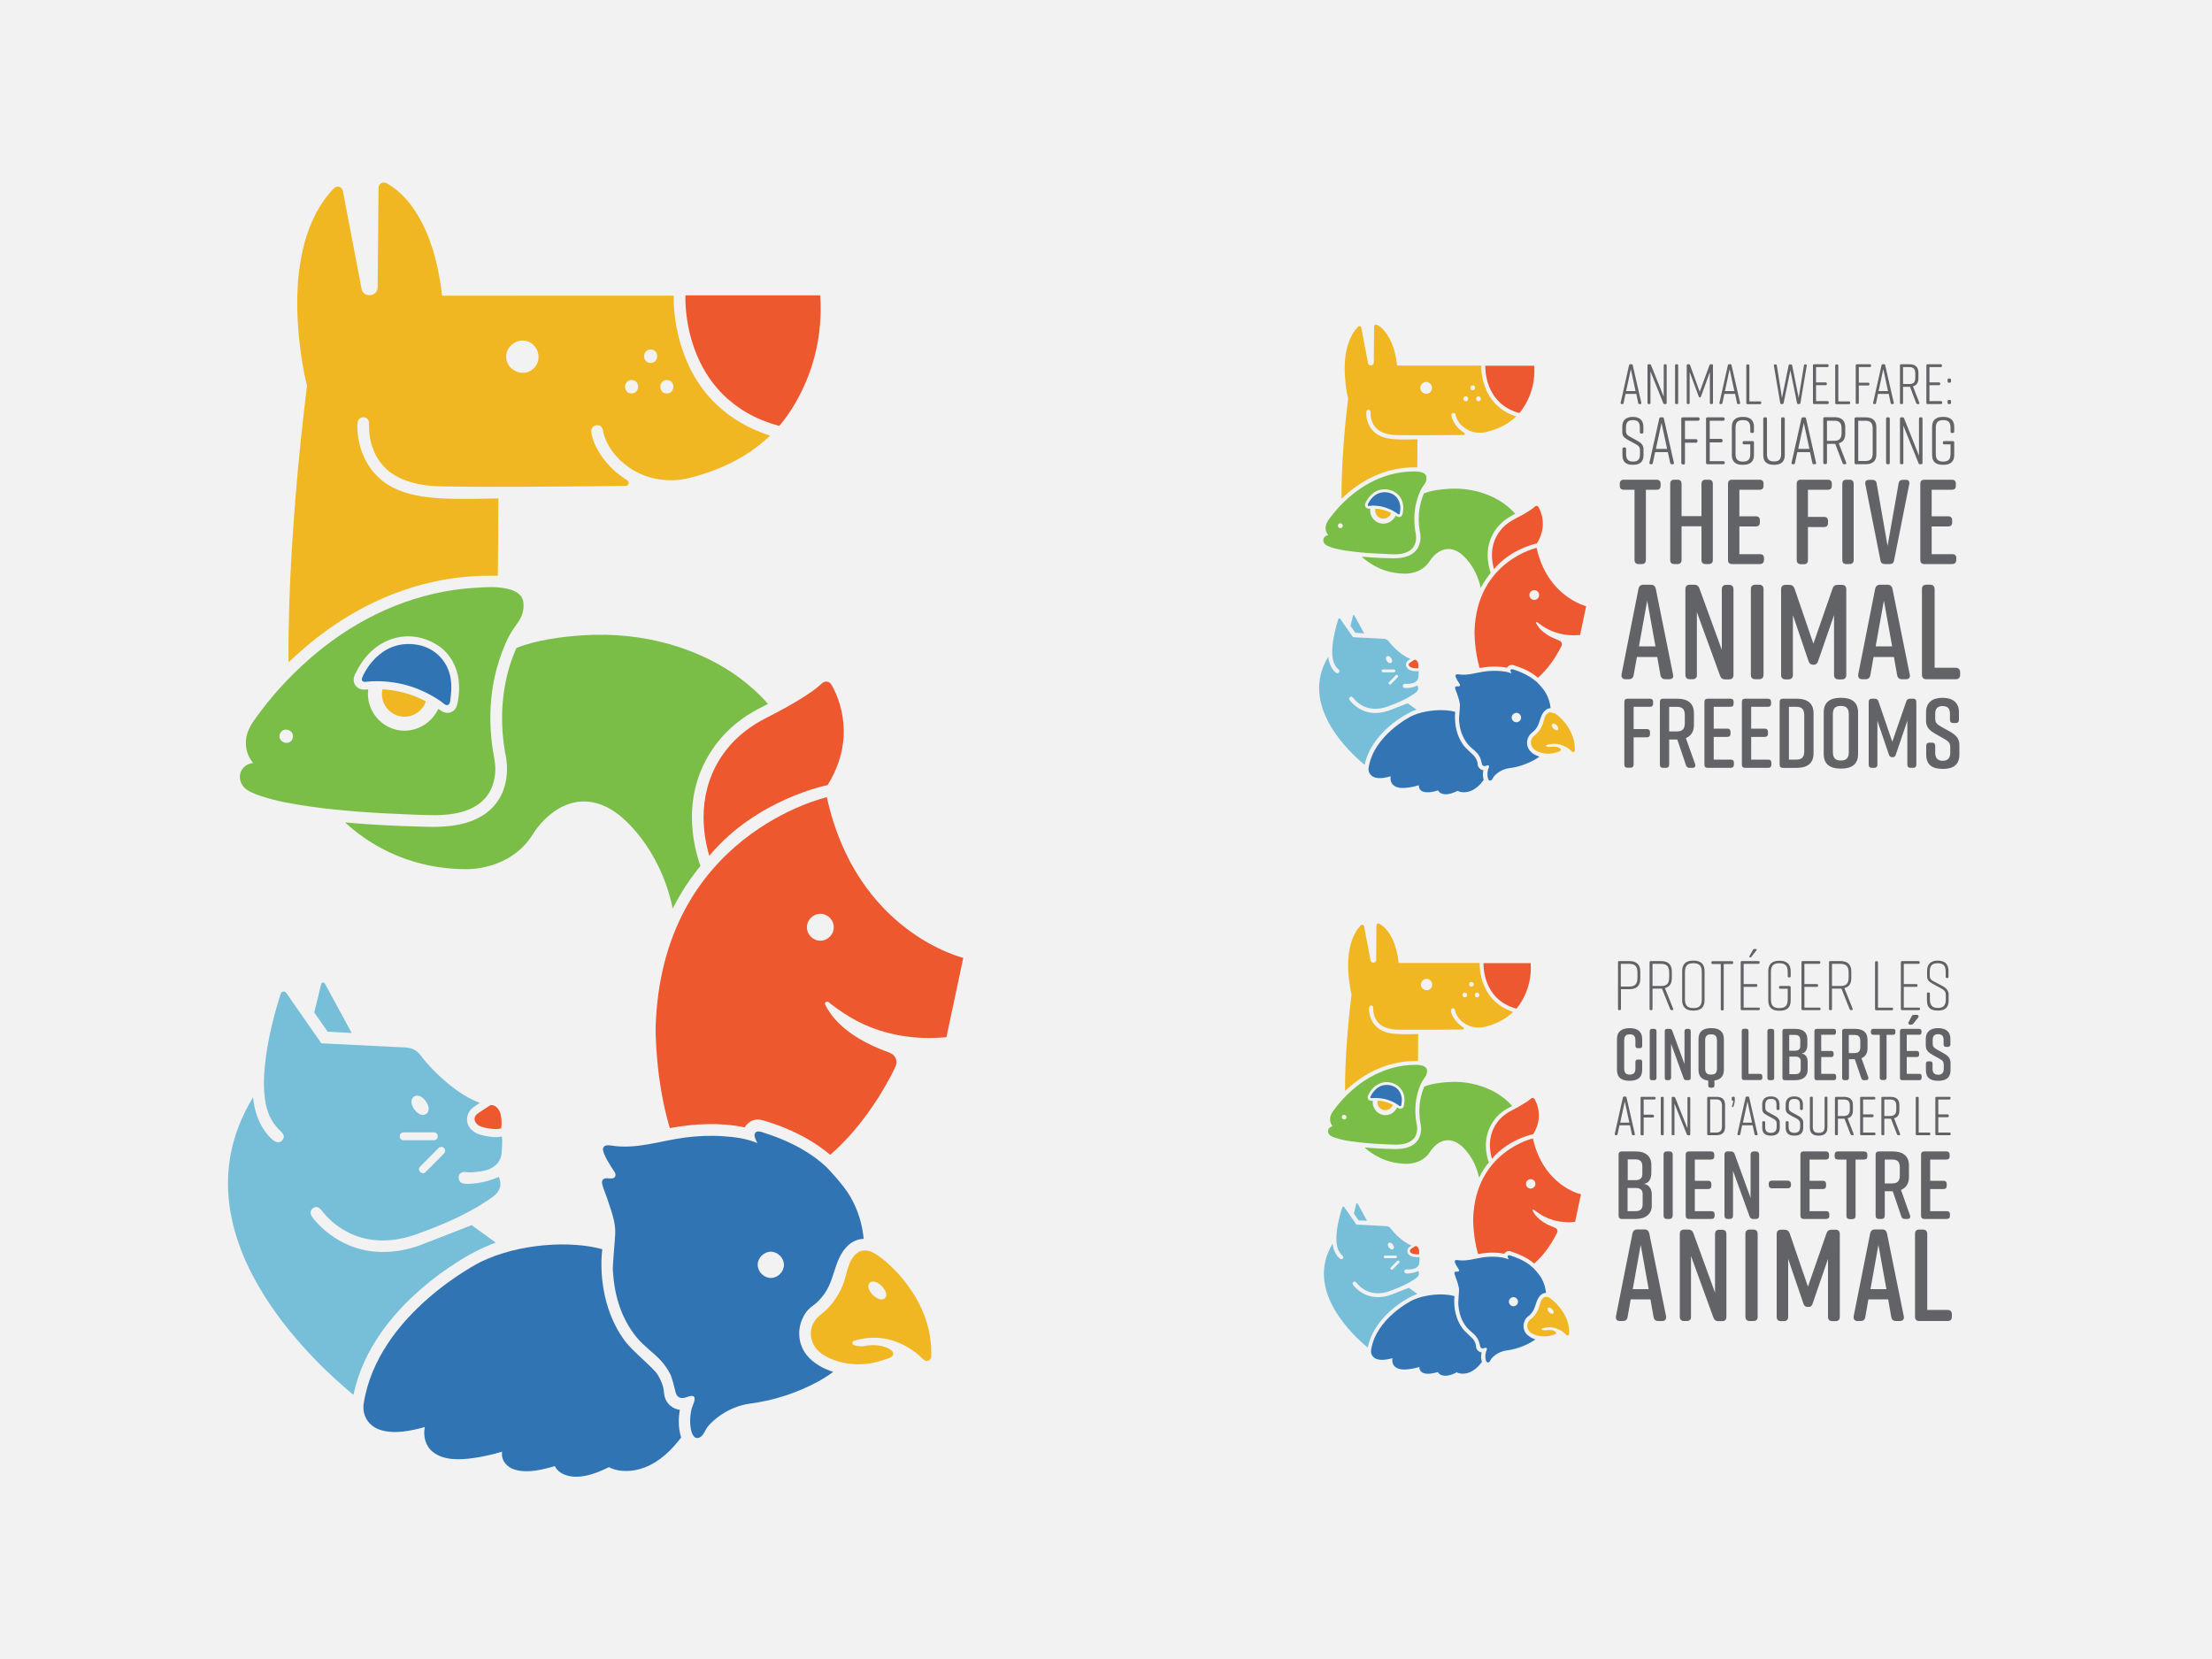 <?xml version="1.0" encoding="utf-8"?>
<!-- Generator: Adobe Illustrator 21.0.2, SVG Export Plug-In . SVG Version: 6.00 Build 0)  -->
<svg version="1.1" id="Layer_1" xmlns="http://www.w3.org/2000/svg" xmlns:xlink="http://www.w3.org/1999/xlink" x="0px" y="0px"
	 viewBox="0 0 1500 1125" style="enable-background:new 0 0 1500 1125;" xml:space="preserve">
<style type="text/css">
	.st0{fill:#F2F2F2;}
	.st1{fill:#F1B722;}
	.st2{fill:#7ABD47;}
	.st3{fill:#3074B4;}
	.st4{fill:#77BED9;}
	.st5{fill:#ED582F;}
	.st6{clip-path:url(#SVGID_2_);fill:#F1B722;}
	.st7{clip-path:url(#SVGID_4_);fill:#F1B722;}
	.st8{clip-path:url(#SVGID_6_);fill:#7BBE47;}
	.st9{clip-path:url(#SVGID_8_);fill:#3274B4;}
	.st10{clip-path:url(#SVGID_10_);fill:#77BED9;}
	.st11{clip-path:url(#SVGID_12_);fill:#77BED9;}
	.st12{clip-path:url(#SVGID_14_);fill:#ED5830;}
	.st13{clip-path:url(#SVGID_16_);fill:#7BBE47;}
	.st14{clip-path:url(#SVGID_18_);fill:#ED5830;}
	.st15{clip-path:url(#SVGID_20_);fill:#3274B4;}
	.st16{clip-path:url(#SVGID_22_);fill:#ED5830;}
	.st17{clip-path:url(#SVGID_24_);fill:#F1B722;}
	.st18{clip-path:url(#SVGID_26_);fill:#ED5830;}
	.st19{clip-path:url(#SVGID_28_);fill:#3274B4;}
	.st20{fill:#626366;}
	.st21{clip-path:url(#SVGID_30_);fill:#F1B722;}
	.st22{clip-path:url(#SVGID_32_);fill:#F1B722;}
	.st23{clip-path:url(#SVGID_34_);fill:#7BBE47;}
	.st24{clip-path:url(#SVGID_36_);fill:#3274B4;}
	.st25{clip-path:url(#SVGID_38_);fill:#77BED9;}
	.st26{clip-path:url(#SVGID_40_);fill:#77BED9;}
	.st27{clip-path:url(#SVGID_42_);fill:#ED5830;}
	.st28{clip-path:url(#SVGID_44_);fill:#7BBE47;}
	.st29{clip-path:url(#SVGID_46_);fill:#ED5830;}
	.st30{clip-path:url(#SVGID_48_);fill:#3274B4;}
	.st31{clip-path:url(#SVGID_50_);fill:#ED5830;}
	.st32{clip-path:url(#SVGID_52_);fill:#F1B722;}
	.st33{clip-path:url(#SVGID_54_);fill:#ED5830;}
	.st34{clip-path:url(#SVGID_56_);fill:#3274B4;}
</style>
<g>
	<rect class="st0" width="1500" height="1125"/>
</g>
<g>
	<path class="st1" d="M332.1,390.4L332.1,390.4c1,0,2,0,2.9,0h0.1c0.7,0,1.5,0,2.5,0.1L338,338c-13.2,0.2-26.4,0.7-39.6-0.1
		c-11-0.7-22.3-2.3-32.2-7.4c-12.9-6.7-21-19.2-23.2-33.4c-0.5-3.3-0.9-6.8-0.6-10.2c0.2-2.8,2.9-4.9,5.7-3.6
		c2.3,1.1,2.2,3.3,2.2,5.4c-0.3,11.6,4.3,23.5,13.5,30.9c7.8,6.2,17.7,8.6,27.4,9.8c10.7,1.3,105.4,0.5,133.1,0.1c2,0,2.8-2.7,1-3.8
		c-7.5-4.8-14.2-11-18.8-18.6c-2.6-4.3-5-9.3-5.5-14.3c-0.6-5,6.8-6.3,7.8-1.3c0.2,1,0.4,1.9,0.6,2.9c1.6,5.5,4.6,10.5,8.4,14.8
		c1,1.2,2.1,2.3,3.2,3.3c12.2,11.5,29.8,15.7,46.1,11.7c14.6-3.6,28.7-9.2,41.2-17.6c5-3.4,9.6-7.1,14-11.2
		c-17.1-5.4-32.6-15.2-43.9-29.2c-10.1-12.6-16.5-27.9-19.5-43.7c-1.4-7.2-2.2-14.6-2-22H299.8c-2-17.2-5.9-34.7-14-50.1
		c-4.5-8.6-10.4-16.7-18.2-22.6c-1.4-1-2.8-2-4.3-2.9c-0.8-0.5-1.6-1-2.6-1.1c-2-0.3-3.9,1.3-4,3.4l-0.6,67.7
		c-0.1,6.4-9.7,7.3-10.9,1l-12.7-66.4c-0.2-1.3-1.2-2.4-2.5-2.8c-2.1-0.6-3.5,0.9-4.8,2.3c-3.3,3.6-6.2,7.6-8.7,11.7
		c-5.3,8.9-8.9,18.8-11.2,28.9c-4.7,20.6-4.5,42.3-2.1,63.2c1.1,9.6,2.6,19.4,5,28.8l0,0c-3.1,25.2-5.8,50.4-7.8,75.7
		c-1.9,23.7-3.4,47.4-4.2,71.2c-0.4,13.5-0.7,27-0.5,40.6c3.3-3.1,6.8-6.3,10.5-9.5C243.8,407.3,287.2,390.4,332.1,390.4z
		 M452.2,257.7c5.9,0,5.9,9.1,0,9.1C446.3,266.9,446.3,257.7,452.2,257.7z M441.2,237c5.9,0,5.9,9.1,0,9.1
		C435.3,246.2,435.3,237,441.2,237z M428.3,257.7c5.9,0,5.9,9.1,0,9.1C422.4,266.9,422.4,257.7,428.3,257.7z M354.3,230.9
		c10,0,14.8,12.9,7.1,19.4c-7.7,6.5-19.7-0.4-18-10.3C344.4,234.8,349.1,230.9,354.3,230.9z"/>
	<path class="st1" d="M584.9,848.1c-0.9,0.1-1.7,0.4-2.5,0.8c-7.6,4.7-7.8,14.9-10.8,22.4c-3.3,8.2-8.8,15.7-16,20.9
		c-5.1,4.5-7.1,11-4.8,17.5c2.7,7.4,9.8,11,16.9,13.3c7,2.2,14.5,2.7,21.8,1.6c3.6-0.5,7.2-1.5,10.6-2.7c1.5-0.5,3.7-1,4.8-2.1
		c1.2-1.2,0.9-3-0.3-4c-4.8-3.9-13.1-4.3-18.8-2.9l0,0c-1.8,0.1-9.9,0.2-7.3-3.5c8.7-2.8,18-3.1,26.7-0.4c4.2,1.3,8.3,3.2,12,5.6
		c1.8,1.2,3.6,2.4,5.2,3.8c1.5,1.2,2.8,2.8,4.4,3.9c1,0.7,2.4,0.8,3.4,0c1.6-1.1,1.3-3.2,1.3-4.9c0-5.4-0.6-10.8-1.8-16
		c-2.4-10.3-7.1-20-13.3-28.6c-5.9-8.2-13.2-16-21.5-21.7C592.1,849.1,588.5,847.5,584.9,848.1z M589.7,869.9
		c4-4,14.4,6.4,10.4,10.4C596.1,884.3,585.7,873.9,589.7,869.9z"/>
	<path class="st2" d="M294.6,552.8c11.8,0,25.5-2,34-11.1c5-5.4,7.2-12.7,7.3-20c0-4.9-1.2-9.6-1.9-14.5
		c-2.9-19.9-1.7-40.5,4.6-59.7c2.4-7.2,5.3-14.8,9.6-21.1c2.1-3.1,4.4-5.7,5.7-9.3c1-2.8,1.4-5.8,1-8.7c-0.7-5.5-5.8-8-10.7-9.1
		c-7.2-1.7-14.9-1.2-22.1-0.7c-37.5,2.2-73,17.1-102.4,40.1c-14.1,11-27,23.7-38.3,37.7c-2.6,3.3-5.2,6.6-7.6,10
		c-2.1,2.9-4.2,5.8-5.5,9.2c-2.5,6.3-2.1,13.3,1.4,19.1c0.6,1,1.3,1.9,2,2.7c-3.7,0.4-7,2.5-8.4,6s-0.4,7.7,2.1,10.4
		c2.9,3.1,7.7,4.7,11.6,6c10.2,3.5,21.1,5.3,31.7,6.9c22.7,3.3,45.8,4.7,68.7,5.6C283.2,552.5,288.9,552.8,294.6,552.8z
		 M198.4,500.9c-2.1,5.5-10.6,2.3-8.6-3.2C191.9,492.1,200.5,495.3,198.4,500.9z M274.3,495.5c-14.8,0-26.5-13.3-24.6-28
		c-2.9,0.3-5.6,0.4-7.9-1.8c-2.5-2.5-2.4-5.8-0.9-8.8c2.6-5.3,5.9-10.4,10.1-14.5c5.8-5.7,13.2-9.5,21.2-10.6
		c8.9-1.2,18,1.2,25.4,6.3c7.6,5.3,12.2,13.7,13.4,22.8c0.6,4.9,0.4,9.8-0.5,14.7c-0.5,2.8-1.2,5.5-3.9,7c-3.5,1.9-6.6,0.2-9.4-1.9
		C293.1,489.6,284,495.5,274.3,495.5z"/>
	<path class="st3" d="M299.1,475.7c1.2,0.9,3.4,3.4,5.1,2.1c1.2-0.9,1.2-3.6,1.4-5c0.7-5,0.7-10.2-0.5-15.1
		c-2.7-10.8-11.1-18.4-21.7-20.4c-26.6-4.8-37.7,21.3-38,22.8c-0.3,1.7,0.9,2.3,1.7,2.3c1.7,0,3.4-0.3,5.1-0.4
		c7.6-0.3,15.2,0.5,22.6,2.4C283.5,466.7,291.7,470.6,299.1,475.7C300,476.4,298.9,475.6,299.1,475.7z"/>
	<path class="st4" d="M238.5,700.5L220.3,667c-0.6-1.1-2.2-0.9-2.5,0.3l-4.7,19.3l9.1,13L238.5,700.5z"/>
	<path class="st4" d="M322.2,848.8c4.6-2.4,9.3-4.4,14-6.2l-16.4-11.8l-35.4,13.8c-15.6,5.5-32.7,6.3-48.1-0.3
		c-8.9-3.8-17-9.8-23.2-17.2c-1.8-2.1-4-5.1-1.1-7.6c3.2-2.7,5.5,0.5,7.3,2.8c4.8,5.9,11.1,10.7,18,14c14,6.7,29.9,6,44.4,0.9
		c21-7.4,39.2-15.8,53.1-26.1c5.9-4.7,4.9-9.9,3.4-13.1c-4.7,2.3-12.2,4.6-20.9,4.8c-2.5,0-6,0-6.3-4.1c-0.1-0.9,0.2-1.9,0.8-2.6
		c1.1-1.3,2.5-1.5,4.1-1.3c2.3,0.3,4.7,0.2,7-0.1c3.3-0.4,16.4-1.1,17.3-13.2c0.3-3.7,0.5-7.4,0.2-10.8c-3.1,0.7-6.4,0.4-9.6-0.1
		c-3.5-0.6-7.5-1.4-10.3-3.8c-5.4-4.4-4.9-12,0.6-16l0.1-0.1l0.1-0.1l4.1-2.7c-21-7.8-38.7-30.3-38.7-30.3
		c-3.9-5.9-7.7-7.4-14.2-7.4l-54.6-2.7l-23.8-34.2c-1.1-1.5-3.5-1-3.8,0.8c0,0-20.5,60.3-6.3,85c1.4,2.5,3.1,4.8,5.1,6.8
		c2,1.9,4.7,4,2.6,7c-4.3,6.1-12.2-5.7-14.1-9c-3.5-6-5.3-12.9-6-19.8c-55.6,91.2,40.7,179.3,68.1,201.8
		C252.3,884.5,319.4,850.2,322.2,848.8C326.8,846.4,319.4,850.2,322.2,848.8z M301.1,778.5c1,1,1,2.7,0,3.7l-12.5,12.6
		c-2.4,2.4-6.1-1.3-3.7-3.7l12.5-12.6C298.4,777.5,300.1,777.5,301.1,778.5S300.1,777.5,301.1,778.5z M280.6,743.7
		c5.2-3.8,13.6,7.9,8.5,11.6C283.9,759.1,275.5,747.5,280.6,743.7z M273.6,767.9h20.7c3.4,0,3.4,5.3,0,5.3h-20.7
		C270.2,773.2,270.2,767.9,273.6,767.9z"/>
	<path class="st5" d="M528.4,288.8c0,0,31.6-33.8,27.8-88.5h-91.4C464.8,200.4,461.1,270.6,528.4,288.8z"/>
	<path class="st2" d="M475,587.2c-4.7-13-14.4-49.9,11-83.1c7.6-9.9,17.5-18,29.6-24.1c1.8-0.9,3.5-1.8,5.2-2.7
		c-16.9-19-39.2-32.5-66.5-40.4c-18.5-5.3-38.3-7.4-58.9-6.1c-13.9,0.9-31.5,3.1-45.2,8.6c-5.6,12.4-13.5,37.2-7.7,70.9
		c0.8,3.2,4.5,20.3-5.8,34.1c-8.1,10.8-22.3,16.3-42,16.3c-0.9,0-1.7,0-2.5,0c-5.2-0.1-30.7-0.5-58.2-3c13.7,12.7,40.7,31.3,81,31.7
		c1.4,0.1,31.1,1.2,46.6-24.1c0.4-0.7,11-18,28.6-21.3c1.9-0.4,3.9-0.5,5.8-0.5c8,0,15.9,3,23.7,9.1c1.3,1,27.5,20.8,36.5,63.5
		C461.8,605,468.2,595.5,475,587.2z"/>
	<path class="st5" d="M481,580.3c32.3-38.7,80.2-47.9,80.2-47.9c6.3-10.1,10.4-21.6,10.9-33.5c0.5-11.2-2-22.5-7.1-32.5
		c-1-1.9-2-4.1-4.5-4.2c-2.1-0.1-3.3,1.4-4.8,2.7c-3.2,2.8-6.8,5.2-10.5,7.6c-8,5.1-16.5,9.7-25,14c-10.9,5.5-20.7,12.8-28.1,22.5
		C471.6,535.9,476.7,566,481,580.3z"/>
	<path class="st3" d="M461.7,974.2c-1.9-6.6-1.6-12.9-0.7-18.2c-4.8-0.5-8.9-4-10.2-8.6c-0.7-2.3-0.5-4.8-1.2-7.1
		c-0.8-2.9-2.1-5.6-3.7-8.2c-3.1-4.9-16.8-15.5-22.3-23c-9.8-13.3-14.6-29.6-15.6-46c-0.3-5.3-0.2-10.7,0.4-16
		c-21.1-5.9-56.4-4.1-82.6,8.7c0,0-69.4,34.8-79.1,95.6c-1.4,8.1,3,15.5,10.8,18.1c9.7,3.3,21.1,0.8,30.6-1.8
		c-1.3,6,0.4,12.8,5.2,16.7c7.6,6.3,19.4,5.6,28.5,4.2c6.3-0.9,12.6-2.4,18.7-4.2c-0.9,5.9,3.2,10.6,8.6,12.2
		c8.7,2.6,18.8,0,27.2-2.4c2.3,5.1,8.4,7,13.6,7.2c8,0.2,15.9-3,23-6.5c7.3,3.8,16.8,3.1,24.3,0.2c10.2-3.9,18.2-11.8,24.7-20.3
		C461.9,974.7,461.8,974.5,461.7,974.2z"/>
	<path class="st5" d="M322.2,760.5c1.5,3.6,6.6,4.3,10,4.8c2.4,0.4,5.2,0.6,7.6-0.1c1-4.9-0.5-10.3-0.5-10.3c-1-2.8-3.5-6.2-6.9-5.4
		l-8.2,5.4C321.5,756.9,321.5,758.9,322.2,760.5C322.9,762.1,321.5,758.9,322.2,760.5z"/>
	<path class="st1" d="M259,470.7c0,8.4,6.9,15.3,15.3,15.3c6.8,0,12.5-4.4,14.5-10.4c-10.7-5.7-21.1-7.7-29.4-8.2
		C259.1,468.5,259,469.6,259,470.7z"/>
	<path class="st5" d="M560.7,540.6c0,0-112.3,25.1-116.1,156.1c0,0-0.5,34.3,9.6,68.3c16.7-3.1,34.1-4,50.8-0.5
		c1.4-2.4,3.7-4.3,6.4-5c3-0.8,5.8,0.1,8.6,1c5.8,1.8,11.5,3.9,17.1,6.5c9.3,4.2,18.1,9.6,25.9,16.1c9.7-8.4,18.2-18.2,25.7-28.6
		c5.3-7.3,10-14.9,14.3-22.8c1.1-2.1,2.3-4.2,3.3-6.4c1-2,2-4,1.5-6.3c-0.8-3.9-4-5-7.3-6.2c-12.4-4.7-24.9-11.3-33.9-21.3
		c-2.5-2.7-4.6-5.8-6.4-9c-0.5-0.9-1.3-2.2-0.2-3c1.1-0.9,2.2,0.3,3,1c6,4.7,12.4,8.9,19.2,12.4c18.4,9.3,39.1,12.4,59.6,10.4
		l11.4-53.7C653.3,649.4,580.9,632.7,560.7,540.6z M556.3,637.9c-5,0-9.1-4.1-9.1-9.1s4.1-9.1,9.1-9.1s9.1,4.1,9.1,9.1
		C565.4,633.8,561.2,637.9,556.3,637.9z"/>
	<path class="st3" d="M533.3,773.9c-5.3-2.4-10.8-4.3-16.3-6.1c-1.5-0.5-3.9-1.2-5,0.6c-1.2,2.1,0.9,4.9,1.6,6.8
		c-7.3-3.2-15.4-4.2-23.4-4.7c-8.6-0.6-17.2-0.2-25.8,0.9c-16.7,2.2-32.9,8.2-50,5.4c-2-0.3-5.1-0.5-5.5,2.2
		c-0.5,3.2,5.9,12.8,6.9,14.3c0.9,1.2,2.1,2.8,1.4,4.4c-0.9,2.1-3.9,1.3-5.7,1.3c-2.6,0-3.8,1.6-3.1,4.1c0.8,3.1,2.2,6.2,3.2,9.2
		c2.5,7.8,6,16.1,5.6,24.4c-0.3,6.6-1.9,21.1-1.6,25.4c0.6,8.4,2,16.8,4.9,24.8c2.6,7.3,6.5,14.3,11.5,20.3
		c4.8,5.8,11.1,10,16.2,15.5c2.6,2.9,4.9,6.2,6.6,9.7c0.8,1.7,2.8,9.2,3.2,11.2c0.6,3,2.3,4.7,5.4,4.4c2-0.2,4.5-1.8,6.5-1.3
		c2.9,0.7-0.5,6.9-0.9,8.6c-0.8,3.5-1.2,7.2-0.9,10.8c0.2,2.8,1.2,9.8,5.4,9c3.3-0.7,4.4-4.8,6.1-7.2c2.2-3.2,13.1-14,29.1-16.1
		s31.5-7.1,45.8-14.8c3.6-2,7.2-4.2,10.5-6.7c-6.9-2.2-13.7-5.9-18.2-11.7c-5.2-6.8-6.2-15.8-3-23.6c1.5-3.7,3.8-7,7.1-9.3
		c3.3-2.4,6.1-5.3,8.4-8.7c4.9-7.1,6.1-15.6,9.5-23.3c3.1-7,8.7-13.4,16.9-13.6c-1-10.2-3.9-19.6-9-28.5
		c-4.8-8.4-15.7-19.6-16.5-20.4C552.2,783.8,543.1,778.3,533.3,773.9z M522.7,866.6c-4.7,0-8.9-4.2-8.9-8.9s4.2-8.9,8.9-8.9
		s8.9,4.2,8.9,8.9C531.6,862.4,527.5,866.6,522.7,866.6z"/>
</g>
<g>
	<g>
		<g>
			<g>
				<defs>
					<rect id="SVGID_1_" x="890.1" y="220" width="185.6" height="318.9"/>
				</defs>
				<clipPath id="SVGID_2_">
					<use xlink:href="#SVGID_1_"  style="overflow:visible;"/>
				</clipPath>
				<path class="st6" d="M959.1,316.9L959.1,316.9c0.4,0,0.7,0,1.1,0l0,0c0.2,0,0.6,0,0.9,0l0.1-19c-4.8,0.1-9.6,0.3-14.4,0
					c-4-0.2-8.1-0.8-11.7-2.7c-4.7-2.4-7.6-7-8.4-12.1c-0.2-1.2-0.3-2.5-0.2-3.7c0.1-1,1-1.8,2.1-1.3c0.8,0.4,0.8,1.2,0.8,2
					c-0.1,4.2,1.6,8.6,4.9,11.2c2.8,2.3,6.4,3.1,10,3.6c3.9,0.5,38.3,0.2,48.3,0.1c0.7,0,1-1,0.4-1.4c-2.7-1.7-5.2-4-6.8-6.8
					c-0.9-1.5-1.8-3.4-2-5.2c-0.2-1.8,2.5-2.3,2.8-0.5c0.1,0.4,0.1,0.7,0.2,1c0.6,2,1.7,3.8,3,5.4c0.4,0.4,0.8,0.8,1.2,1.2
					c4.4,4.2,10.8,5.7,16.7,4.2c5.3-1.3,10.4-3.3,15-6.4c1.8-1.2,3.5-2.6,5.1-4.1c-6.2-1.9-11.8-5.5-15.9-10.6
					c-3.7-4.6-6-10.1-7.1-15.9c-0.5-2.6-0.8-5.3-0.7-8h-57.1c-0.7-6.3-2.1-12.6-5.1-18.2c-1.6-3.1-3.8-6.1-6.6-8.2
					c-0.5-0.4-1-0.7-1.6-1c-0.3-0.2-0.6-0.4-0.9-0.4c-0.7-0.1-1.4,0.5-1.4,1.2l-0.2,24.6c0,2.3-3.5,2.6-3.9,0.4l-4.6-24.1
					c-0.1-0.5-0.4-0.9-0.9-1c-0.8-0.2-1.3,0.3-1.7,0.8c-1.2,1.3-2.3,2.7-3.2,4.3c-1.9,3.2-3.2,6.8-4.1,10.5
					c-1.7,7.5-1.6,15.4-0.8,23c0.4,3.5,0.9,7,1.8,10.4c-1.1,9.1-2.1,18.3-2.8,27.5c-0.7,8.6-1.2,17.2-1.5,25.8
					c-0.2,4.9-0.2,9.8-0.2,14.7c1.2-1.1,2.5-2.3,3.8-3.5C927,323.1,942.8,316.9,959.1,316.9 M1002.6,268.8c2.1,0,2.1,3.3,0,3.3
					C1000.5,272.1,1000.5,268.8,1002.6,268.8 M998.7,261.3c2.1,0,2.1,3.3,0,3.3C996.5,264.6,996.5,261.3,998.7,261.3 M994,268.8
					c2.1,0,2.1,3.3,0,3.3C991.8,272.1,991.8,268.8,994,268.8 M967.1,259c3.6,0,5.4,4.7,2.6,7.1c-2.8,2.4-7.2-0.1-6.5-3.8
					C963.5,260.5,965.2,259,967.1,259"/>
			</g>
			<g>
				<defs>
					<rect id="SVGID_3_" x="890.1" y="220" width="185.6" height="318.9"/>
				</defs>
				<clipPath id="SVGID_4_">
					<use xlink:href="#SVGID_3_"  style="overflow:visible;"/>
				</clipPath>
				<path class="st7" d="M1050.8,483.1c-0.3,0.1-0.6,0.2-0.9,0.3c-2.8,1.7-2.8,5.4-3.9,8.1c-1.2,3-3.2,5.7-5.8,7.6
					c-1.9,1.6-2.6,4-1.7,6.4c1,2.7,3.6,4,6.1,4.8c2.6,0.8,5.3,1,7.9,0.6c1.3-0.2,2.6-0.5,3.9-1c0.5-0.2,1.3-0.4,1.8-0.8
					c0.4-0.4,0.3-1.1-0.1-1.5c-1.7-1.4-4.7-1.5-6.8-1.1c-0.6,0-3.6,0.1-2.7-1.3c3.1-1,6.5-1.1,9.7-0.2c1.5,0.5,3,1.2,4.4,2
					c0.7,0.4,1.3,0.9,1.9,1.4c0.5,0.4,1,1,1.6,1.4c0.4,0.3,0.9,0.3,1.2,0c0.6-0.4,0.5-1.2,0.5-1.8c0-2-0.2-3.9-0.6-5.8
					c-0.9-3.7-2.6-7.3-4.8-10.4c-2.1-3-4.8-5.8-7.8-7.9C1053.4,483.5,1052.1,482.9,1050.8,483.1 M1052.6,491
					c1.5-1.5,5.2,2.3,3.8,3.8C1054.9,496.3,1051.1,492.5,1052.6,491"/>
			</g>
			<g>
				<defs>
					<rect id="SVGID_5_" x="890.1" y="220" width="185.6" height="318.9"/>
				</defs>
				<clipPath id="SVGID_6_">
					<use xlink:href="#SVGID_5_"  style="overflow:visible;"/>
				</clipPath>
				<path class="st8" d="M945.4,375.9c4.3,0,9.3-0.7,12.3-4c1.8-2,2.6-4.6,2.6-7.2c0-1.8-0.4-3.5-0.7-5.3c-1-7.2-0.6-14.7,1.7-21.7
					c0.9-2.6,1.9-5.4,3.5-7.7c0.8-1.1,1.6-2.1,2.1-3.4c0.4-1,0.5-2.1,0.4-3.2c-0.3-2-2.1-2.9-3.9-3.3c-2.6-0.6-5.4-0.4-8-0.3
					c-13.6,0.8-26.5,6.2-37.2,14.6c-5.1,4-9.8,8.6-13.9,13.7c-1,1.2-1.9,2.4-2.8,3.6c-0.8,1.1-1.5,2.1-2,3.3
					c-0.9,2.3-0.8,4.8,0.5,6.9c0.2,0.4,0.5,0.7,0.7,1c-1.4,0.2-2.6,0.9-3.1,2.2c-0.5,1.3-0.2,2.8,0.8,3.8c1,1.1,2.8,1.7,4.2,2.2
					c3.7,1.3,7.6,1.9,11.5,2.5c8.3,1.2,16.6,1.7,24.9,2C941.3,375.8,943.3,375.9,945.4,375.9 M910.5,357.1c-0.8,2-3.9,0.8-3.1-1.2
					C908.1,353.9,911.2,355.1,910.5,357.1 M938.1,355.1c-5.4,0-9.6-4.8-8.9-10.2c-1.1,0.1-2,0.2-2.9-0.7c-0.9-0.9-0.9-2.1-0.3-3.2
					c0.9-1.9,2.1-3.8,3.7-5.3c2.1-2.1,4.8-3.5,7.7-3.8c3.2-0.4,6.5,0.4,9.2,2.3c2.8,1.9,4.4,5,4.9,8.3c0.2,1.8,0.1,3.6-0.2,5.3
					c-0.2,1-0.4,2-1.4,2.5c-1.3,0.7-2.4,0.1-3.4-0.7C944.9,353,941.6,355.1,938.1,355.1"/>
			</g>
			<g>
				<defs>
					<rect id="SVGID_7_" x="890.1" y="220" width="185.6" height="318.9"/>
				</defs>
				<clipPath id="SVGID_8_">
					<use xlink:href="#SVGID_7_"  style="overflow:visible;"/>
				</clipPath>
				<path class="st9" d="M947.1,347.9c0.4,0.3,1.2,1.2,1.8,0.8c0.4-0.3,0.4-1.3,0.5-1.8c0.3-1.8,0.3-3.7-0.2-5.5
					c-1-3.9-4-6.7-7.9-7.4c-9.7-1.8-13.7,7.7-13.8,8.3c-0.1,0.6,0.3,0.8,0.6,0.8c0.6,0,1.2-0.1,1.9-0.2c2.8-0.1,5.5,0.2,8.2,0.9
					C941.4,344.7,944.4,346.1,947.1,347.9C947.4,348.2,947,347.9,947.1,347.9"/>
			</g>
			<g>
				<defs>
					<rect id="SVGID_9_" x="890.1" y="220" width="185.6" height="318.9"/>
				</defs>
				<clipPath id="SVGID_10_">
					<use xlink:href="#SVGID_9_"  style="overflow:visible;"/>
				</clipPath>
				<path class="st10" d="M925,429.5l-6.6-12.2c-0.2-0.4-0.8-0.3-0.9,0.1l-1.7,7l3.3,4.7L925,429.5z"/>
			</g>
			<g>
				<defs>
					<rect id="SVGID_11_" x="890.1" y="220" width="185.6" height="318.9"/>
				</defs>
				<clipPath id="SVGID_12_">
					<use xlink:href="#SVGID_11_"  style="overflow:visible;"/>
				</clipPath>
				<path class="st11" d="M955.5,483.4c1.7-0.9,3.4-1.6,5.1-2.2l-6-4.3l-12.9,5c-5.7,2-11.9,2.3-17.5-0.1c-3.2-1.4-6.2-3.6-8.4-6.3
					c-0.6-0.8-1.5-1.8-0.4-2.7c1.2-1,2,0.2,2.7,1c1.8,2.1,4,3.9,6.5,5.1c5.1,2.4,10.9,2.2,16.1,0.3c7.6-2.7,14.2-5.7,19.3-9.5
					c2.2-1.7,1.8-3.6,1.2-4.8c-1.7,0.8-4.4,1.7-7.6,1.7c-0.9,0-2.2,0-2.3-1.5c0-0.3,0.1-0.7,0.3-0.9c0.4-0.5,0.9-0.5,1.5-0.5
					c0.8,0.1,1.7,0.1,2.5,0c1.2-0.2,5.9-0.4,6.3-4.8c0.1-1.3,0.2-2.7,0.1-3.9c-1.1,0.2-2.3,0.2-3.5,0c-1.3-0.2-2.7-0.5-3.7-1.4
					c-2-1.6-1.8-4.3,0.2-5.8l0,0l0,0l1.5-1c-7.6-2.8-14.1-11-14.1-11c-1.4-2.1-2.8-2.7-5.1-2.7l-19.8-1l-8.6-12.4
					c-0.4-0.6-1.3-0.4-1.4,0.3c0,0-7.4,21.9-2.3,30.9c0.5,0.9,1.1,1.8,1.9,2.5c0.7,0.7,1.7,1.4,0.9,2.5c-1.6,2.2-4.4-2.1-5.1-3.3
					c-1.3-2.2-1.9-4.7-2.2-7.2c-20.2,33.1,14.8,65.1,24.7,73.3C930,496.3,954.4,483.9,955.5,483.4
					C957.1,482.5,954.4,483.9,955.5,483.4 M947.8,457.9c0.4,0.4,0.4,1,0,1.4l-4.5,4.6c-0.9,0.9-2.2-0.5-1.4-1.3l4.5-4.6
					C946.8,457.5,947.4,457.5,947.8,457.9C948.2,458.2,947.4,457.5,947.8,457.9 M940.4,445.2c1.9-1.4,5,2.9,3.1,4.2
					C941.6,450.8,938.5,446.6,940.4,445.2 M937.8,454h7.5c1.2,0,1.2,1.9,0,1.9h-7.5C936.6,455.9,936.6,454,937.8,454"/>
			</g>
			<g>
				<defs>
					<rect id="SVGID_13_" x="890.1" y="220" width="185.6" height="318.9"/>
				</defs>
				<clipPath id="SVGID_14_">
					<use xlink:href="#SVGID_13_"  style="overflow:visible;"/>
				</clipPath>
				<path class="st12" d="M1030.3,280.1c0,0,11.5-12.3,10.1-32.1h-33.2C1007.2,247.9,1005.9,273.5,1030.3,280.1"/>
			</g>
			<g>
				<defs>
					<rect id="SVGID_15_" x="890.1" y="220" width="185.6" height="318.9"/>
				</defs>
				<clipPath id="SVGID_16_">
					<use xlink:href="#SVGID_15_"  style="overflow:visible;"/>
				</clipPath>
				<path class="st13" d="M1010.9,388.4c-1.7-4.7-5.2-18.1,4-30.2c2.8-3.6,6.4-6.5,10.7-8.8c0.7-0.3,1.3-0.7,1.9-1
					c-6.1-6.9-14.2-11.8-24.1-14.7c-6.7-1.9-13.9-2.7-21.4-2.2c-5.1,0.3-11.4,1.1-16.4,3.1c-2,4.5-4.9,13.5-2.8,25.7
					c0.3,1.2,1.6,7.4-2.1,12.4c-3,3.9-8.1,5.9-15.3,5.9c-0.3,0-0.6,0-0.9,0c-1.9,0-11.1-0.2-21.1-1.1c5,4.6,14.8,11.4,29.4,11.5
					c0.5,0,11.3,0.4,16.9-8.8c0.2-0.3,4-6.5,10.4-7.7c0.7-0.1,1.4-0.2,2.1-0.2c2.9,0,5.8,1.1,8.6,3.3c0.5,0.4,10,7.6,13.3,23.1
					C1006.1,394.9,1008.5,391.4,1010.9,388.4"/>
			</g>
			<g>
				<defs>
					<rect id="SVGID_17_" x="890.1" y="220" width="185.6" height="318.9"/>
				</defs>
				<clipPath id="SVGID_18_">
					<use xlink:href="#SVGID_17_"  style="overflow:visible;"/>
				</clipPath>
				<path class="st14" d="M1013.1,385.9c11.7-14,29.1-17.4,29.1-17.4c2.3-3.7,3.8-7.8,4-12.2c0.2-4.1-0.7-8.2-2.6-11.8
					c-0.4-0.7-0.7-1.5-1.6-1.5c-0.8,0-1.2,0.5-1.7,1c-1.2,1-2.5,1.9-3.8,2.7c-2.9,1.9-6,3.5-9.1,5.1c-3.9,2-7.5,4.6-10.2,8.2
					C1009.7,369.8,1011.6,380.7,1013.1,385.9"/>
			</g>
			<g>
				<defs>
					<rect id="SVGID_19_" x="890.1" y="220" width="185.6" height="318.9"/>
				</defs>
				<clipPath id="SVGID_20_">
					<use xlink:href="#SVGID_19_"  style="overflow:visible;"/>
				</clipPath>
				<path class="st15" d="M1006.1,528.9c-0.7-2.4-0.6-4.7-0.2-6.6c-1.7-0.2-3.2-1.4-3.7-3.1c-0.2-0.8-0.2-1.7-0.4-2.6
					c-0.3-1-0.8-2.1-1.4-3c-1.1-1.8-6.1-5.6-8.1-8.4c-3.5-4.8-5.3-10.8-5.6-16.7c-0.1-1.9-0.1-3.9,0.1-5.8c-7.6-2.1-20.5-1.5-30,3.1
					c0,0-25.2,12.6-28.7,34.7c-0.5,2.9,1.1,5.6,3.9,6.6c3.5,1.2,7.7,0.3,11.1-0.7c-0.5,2.2,0.1,4.6,1.9,6.1c2.7,2.3,7,2,10.4,1.5
					c2.3-0.3,4.6-0.9,6.8-1.5c-0.3,2.1,1.2,3.9,3.1,4.4c3.2,0.9,6.8,0,9.9-0.9c0.8,1.8,3.1,2.6,4.9,2.6c2.9,0.1,5.8-1.1,8.3-2.3
					c2.7,1.4,6.1,1.1,8.8,0.1C1000.9,535,1003.8,532.1,1006.1,528.9C1006.2,529.1,1006.1,529,1006.1,528.9"/>
			</g>
			<g>
				<defs>
					<rect id="SVGID_21_" x="890.1" y="220" width="185.6" height="318.9"/>
				</defs>
				<clipPath id="SVGID_22_">
					<use xlink:href="#SVGID_21_"  style="overflow:visible;"/>
				</clipPath>
				<path class="st16" d="M955.4,451.3c0.6,1.3,2.4,1.6,3.6,1.8c0.9,0.1,1.9,0.2,2.8,0c0.3-1.8-0.2-3.7-0.2-3.7
					c-0.4-1-1.3-2.3-2.5-2l-3,2C955.2,450,955.2,450.8,955.4,451.3C955.7,451.9,955.2,450.8,955.4,451.3"/>
			</g>
			<g>
				<defs>
					<rect id="SVGID_23_" x="890.1" y="220" width="185.6" height="318.9"/>
				</defs>
				<clipPath id="SVGID_24_">
					<use xlink:href="#SVGID_23_"  style="overflow:visible;"/>
				</clipPath>
				<path class="st17" d="M932.5,346.1c0,3.1,2.5,5.6,5.6,5.6c2.5,0,4.5-1.6,5.3-3.8c-3.9-2.1-7.7-2.8-10.7-3
					C932.5,345.3,932.5,345.7,932.5,346.1"/>
			</g>
			<g>
				<defs>
					<rect id="SVGID_25_" x="890.1" y="220" width="185.6" height="318.9"/>
				</defs>
				<clipPath id="SVGID_26_">
					<use xlink:href="#SVGID_25_"  style="overflow:visible;"/>
				</clipPath>
				<path class="st18" d="M1042,371.5c0,0-40.8,9.1-42.1,56.7c0,0-0.2,12.5,3.5,24.8c6.1-1.1,12.4-1.4,18.5-0.2
					c0.5-0.9,1.3-1.5,2.3-1.8c1.1-0.3,2.1,0,3.1,0.4c2.1,0.7,4.2,1.4,6.2,2.3c3.4,1.5,6.6,3.5,9.4,5.9c3.5-3.1,6.6-6.6,9.3-10.4
					c1.9-2.6,3.6-5.4,5.2-8.3c0.4-0.8,0.8-1.5,1.2-2.3c0.4-0.7,0.7-1.4,0.5-2.3c-0.3-1.4-1.4-1.8-2.6-2.3c-4.5-1.7-9-4.1-12.3-7.7
					c-0.9-1-1.7-2.1-2.3-3.3c-0.2-0.3-0.5-0.8-0.1-1.1c0.4-0.3,0.8,0.1,1.1,0.4c2.2,1.7,4.5,3.2,7,4.5c6.7,3.4,14.2,4.5,21.6,3.8
					l4.1-19.5C1075.7,411,1049.4,404.9,1042,371.5 M1040.4,406.8c-1.8,0-3.3-1.5-3.3-3.3s1.5-3.3,3.3-3.3s3.3,1.5,3.3,3.3
					C1043.7,405.3,1042.2,406.8,1040.4,406.8"/>
			</g>
			<g>
				<defs>
					<rect id="SVGID_27_" x="890.1" y="220" width="185.6" height="318.9"/>
				</defs>
				<clipPath id="SVGID_28_">
					<use xlink:href="#SVGID_27_"  style="overflow:visible;"/>
				</clipPath>
				<path class="st19" d="M1032.1,456.2c-1.9-0.9-3.9-1.6-5.9-2.2c-0.6-0.2-1.4-0.4-1.8,0.2c-0.4,0.8,0.3,1.8,0.6,2.5
					c-2.7-1.2-5.6-1.5-8.5-1.7c-3.1-0.2-6.2-0.1-9.4,0.3c-6.1,0.8-11.9,3-18.1,2c-0.7-0.1-1.9-0.2-2,0.8c-0.2,1.2,2.1,4.7,2.5,5.2
					c0.3,0.4,0.8,1,0.5,1.6c-0.3,0.8-1.4,0.5-2.1,0.5c-1,0-1.4,0.6-1.1,1.5c0.3,1.1,0.8,2.2,1.2,3.4c0.9,2.8,2.2,5.8,2,8.8
					c-0.1,2.4-0.7,7.7-0.6,9.2c0.2,3.1,0.7,6.1,1.8,9c1,2.7,2.4,5.2,4.2,7.4c1.7,2.1,4,3.6,5.9,5.6c1,1,1.8,2.2,2.4,3.5
					c0.3,0.6,1,3.3,1.2,4.1c0.2,1.1,0.8,1.7,2,1.6c0.7-0.1,1.6-0.6,2.4-0.5c1.1,0.3-0.2,2.5-0.3,3.1c-0.3,1.3-0.4,2.6-0.3,3.9
					c0.1,1,0.4,3.6,2,3.3c1.2-0.2,1.6-1.7,2.2-2.6c0.8-1.1,4.8-5.1,10.6-5.8s11.4-2.6,16.6-5.4c1.3-0.7,2.6-1.5,3.8-2.4
					c-2.5-0.8-5-2.1-6.6-4.2c-1.9-2.5-2.3-5.7-1.1-8.6c0.6-1.3,1.4-2.5,2.6-3.4s2.2-1.9,3.1-3.2c1.8-2.6,2.2-5.6,3.5-8.5
					c1.1-2.5,3.2-4.9,6.1-5c-0.4-3.7-1.4-7.1-3.3-10.3c-1.7-3.1-5.7-7.1-6-7.4C1039,459.8,1035.7,457.8,1032.1,456.2 M1028.3,489.8
					c-1.7,0-3.2-1.5-3.2-3.2s1.5-3.2,3.2-3.2s3.2,1.5,3.2,3.2S1030,489.8,1028.3,489.8"/>
			</g>
		</g>
		<g>
			<path class="st20" d="M1112.3,274h-0.6c-0.5,0-0.7-0.2-0.8-0.7l-1.3-6.2h-7.3l-1.3,6.2c-0.1,0.5-0.4,0.7-0.8,0.7h-0.5
				c-0.5,0-0.8-0.3-0.7-0.9l5.7-25.4c0.1-0.5,0.4-0.7,0.8-0.7h0.9c0.5,0,0.8,0.2,0.8,0.7l5.8,25.4
				C1113.1,273.7,1112.8,274,1112.3,274z M1109.1,265.2l-3.2-14.9l-3.2,14.9H1109.1z"/>
			<path class="st20" d="M1118.4,274h-0.4c-0.5,0-0.8-0.3-0.8-0.8v-25.4c0-0.5,0.3-0.8,0.8-0.8h0.7c0.5,0,0.7,0.2,0.9,0.6l8.6,21.4
				v-21.2c0-0.5,0.3-0.8,0.8-0.8h0.4c0.5,0,0.8,0.3,0.8,0.8v25.4c0,0.5-0.3,0.8-0.8,0.8h-0.6c-0.5,0-0.8-0.2-0.9-0.6l-8.7-21.6v21.4
				C1119.2,273.7,1118.9,274,1118.4,274z"/>
			<path class="st20" d="M1137.2,274h-0.5c-0.5,0-0.8-0.3-0.8-0.8v-25.4c0-0.5,0.3-0.8,0.8-0.8h0.5c0.5,0,0.8,0.3,0.8,0.8v25.4
				C1138,273.7,1137.7,274,1137.2,274z"/>
			<path class="st20" d="M1153.5,268.8c-0.2,0.4-0.4,0.7-0.8,0.7s-0.7-0.2-0.8-0.7l-6.1-16.5v20.9c0,0.5-0.3,0.8-0.8,0.8h-0.4
				c-0.5,0-0.8-0.3-0.8-0.8v-25.4c0-0.5,0.3-0.8,0.8-0.8h0.6c0.4,0,0.8,0.2,0.9,0.7l6.5,18l6.6-18c0.2-0.4,0.5-0.7,0.9-0.7h0.7
				c0.5,0,0.8,0.3,0.8,0.8v25.4c0,0.5-0.3,0.8-0.8,0.8h-0.5c-0.5,0-0.8-0.3-0.8-0.8v-20.9L1153.5,268.8z"/>
			<path class="st20" d="M1179.3,274h-0.6c-0.5,0-0.7-0.2-0.8-0.7l-1.3-6.2h-7.3l-1.3,6.2c-0.1,0.5-0.4,0.7-0.8,0.7h-0.5
				c-0.5,0-0.8-0.3-0.7-0.9l5.7-25.4c0.1-0.5,0.4-0.7,0.8-0.7h0.9c0.5,0,0.8,0.2,0.8,0.7l5.8,25.4
				C1180.1,273.7,1179.8,274,1179.3,274z M1176.1,265.2l-3.2-14.9l-3.2,14.9H1176.1z"/>
			<path class="st20" d="M1194.3,272.9v0.4c0,0.5-0.3,0.8-0.8,0.8h-8.5c-0.5,0-0.8-0.3-0.8-0.8v-25.4c0-0.5,0.3-0.8,0.8-0.8h0.5
				c0.5,0,0.8,0.3,0.8,0.8v24.3h7.2C1194,272.1,1194.3,272.4,1194.3,272.9z"/>
			<path class="st20" d="M1225.2,247.9l-4.3,25.4c-0.1,0.5-0.4,0.7-0.8,0.7h-0.6c-0.5,0-0.8-0.2-0.9-0.7l-4.5-22.2l-4.6,22.2
				c-0.1,0.5-0.4,0.7-0.8,0.7h-0.7c-0.5,0-0.8-0.3-0.8-0.7l-4.3-25.4c-0.1-0.5,0.2-0.8,0.7-0.8h0.5c0.5,0,0.8,0.3,0.8,0.7l3.5,22
				l4.5-22c0.1-0.5,0.4-0.7,0.9-0.7h0.6c0.5,0,0.8,0.2,0.9,0.7l4.4,22l3.6-22c0.1-0.5,0.3-0.7,0.8-0.7h0.4
				C1225,247.1,1225.2,247.4,1225.2,247.9z"/>
			<path class="st20" d="M1239.3,274h-9.1c-0.5,0-0.8-0.3-0.8-0.8v-25.4c0-0.5,0.3-0.8,0.8-0.8h9c0.5,0,0.8,0.3,0.8,0.8v0.3
				c0,0.5-0.3,0.8-0.8,0.8h-7.7v10.4h6.5c0.5,0,0.8,0.3,0.8,0.8v0.3c0,0.5-0.3,0.8-0.8,0.8h-6.5V272h7.8c0.5,0,0.8,0.3,0.8,0.8v0.3
				C1240.1,273.7,1239.8,274,1239.3,274z"/>
			<path class="st20" d="M1254.6,272.9v0.4c0,0.5-0.3,0.8-0.8,0.8h-8.5c-0.5,0-0.8-0.3-0.8-0.8v-25.4c0-0.5,0.3-0.8,0.8-0.8h0.5
				c0.5,0,0.8,0.3,0.8,0.8v24.3h7.2C1254.3,272.1,1254.6,272.4,1254.6,272.9z"/>
			<path class="st20" d="M1258.4,273.2v-25.4c0-0.5,0.3-0.8,0.8-0.8h8.8c0.5,0,0.8,0.3,0.8,0.8v0.3c0,0.5-0.3,0.8-0.8,0.8h-7.5v10.6
				h6.4c0.5,0,0.8,0.3,0.8,0.8v0.3c0,0.5-0.3,0.8-0.8,0.8h-6.4v11.7c0,0.5-0.3,0.8-0.8,0.8h-0.5
				C1258.7,274,1258.4,273.7,1258.4,273.2z"/>
			<path class="st20" d="M1283.5,274h-0.6c-0.5,0-0.7-0.2-0.8-0.7l-1.3-6.2h-7.3l-1.3,6.2c-0.1,0.5-0.4,0.7-0.8,0.7h-0.5
				c-0.5,0-0.8-0.3-0.7-0.9l5.7-25.4c0.1-0.5,0.4-0.7,0.8-0.7h0.9c0.5,0,0.8,0.2,0.8,0.7l5.8,25.4
				C1284.3,273.7,1284.1,274,1283.5,274z M1280.3,265.2l-3.2-14.9l-3.2,14.9H1280.3z"/>
			<path class="st20" d="M1300.9,274h-0.6c-0.4,0-0.7-0.2-0.9-0.7l-4.2-11h-0.4h-4.3v10.9c0,0.5-0.3,0.8-0.8,0.8h-0.5
				c-0.5,0-0.8-0.3-0.8-0.8v-25.4c0-0.5,0.3-0.8,0.8-0.8h5.5c4.1,0,6.2,1.9,6.2,5.7v3.9c0,2.9-1.2,4.7-3.7,5.4l4.3,11
				C1301.7,273.6,1301.5,274,1300.9,274z M1298.8,256v-2.6c0-3.2-1.2-4.5-4.2-4.5h-4.1v11.5h4.1
				C1297.6,260.5,1298.8,259.2,1298.8,256z"/>
			<path class="st20" d="M1316.2,274h-9.1c-0.5,0-0.8-0.3-0.8-0.8v-25.4c0-0.5,0.3-0.8,0.8-0.8h9c0.5,0,0.8,0.3,0.8,0.8v0.3
				c0,0.5-0.3,0.8-0.8,0.8h-7.7v10.4h6.5c0.5,0,0.8,0.3,0.8,0.8v0.3c0,0.5-0.3,0.8-0.8,0.8h-6.5V272h7.8c0.5,0,0.8,0.3,0.8,0.8v0.3
				C1317,273.7,1316.7,274,1316.2,274z"/>
			<path class="st20" d="M1323,257.5v1.2c0,0.5-0.3,0.8-0.8,0.8h-0.7c-0.5,0-0.8-0.3-0.8-0.8v-1.2c0-0.5,0.3-0.8,0.8-0.8h0.7
				C1322.7,256.7,1323,257,1323,257.5z M1323,272v1.2c0,0.5-0.3,0.8-0.8,0.8h-0.7c-0.5,0-0.8-0.3-0.8-0.8V272c0-0.5,0.3-0.8,0.8-0.8
				h0.7C1322.7,271.2,1323,271.5,1323,272z"/>
		</g>
		<g>
			<path class="st20" d="M1113.5,294h-0.6c-0.5,0-0.9-0.4-0.9-1v-3.1c0-3.5-1.3-5-4.7-5s-4.7,1.5-4.7,5v2.2c0,2.4,0.8,3,3.2,4.3
				l4.9,2.7c2.2,1.2,3.8,3,3.8,5.4v4.1c0,4.5-2.3,6.6-7.1,6.6h-0.1c-4.8,0-7.1-2-7.1-6.6v-4.2c0-0.6,0.4-1,1-1h0.6
				c0.5,0,0.9,0.4,0.9,1v3.5c0,3.5,1.3,5.1,4.7,5.1c3.5,0,4.7-1.7,4.7-5.1v-2.5c0-2.4-1-3.2-3.4-4.5l-4.8-2.6
				c-2.6-1.5-3.8-2.7-3.8-5.3v-3.7c0-4.4,2.7-6.6,7.1-6.6h0.1c4.4,0,7.1,2.2,7.1,6.6v3.9C1114.4,293.6,1114,294,1113.5,294z"/>
			<path class="st20" d="M1134.3,314.8h-0.7c-0.5,0-0.9-0.2-1-0.8l-1.6-7.4h-8.6l-1.6,7.4c-0.1,0.6-0.5,0.8-1,0.8h-0.5
				c-0.6,0-0.9-0.4-0.8-1l6.7-30c0.1-0.6,0.5-0.8,1-0.8h1.1c0.5,0,0.9,0.2,1,0.8l6.8,30C1135.2,314.5,1134.9,314.8,1134.3,314.8z
				 M1130.5,304.4l-3.8-17.6l-3.8,17.6H1130.5z"/>
			<path class="st20" d="M1140.1,313.9v-30c0-0.6,0.4-0.9,1-0.9h10.4c0.6,0,1,0.3,1,0.9v0.4c0,0.6-0.4,1-1,1h-8.9v12.5h7.5
				c0.6,0,1,0.4,1,1v0.4c0,0.6-0.4,1-1,1h-7.5v13.9c0,0.6-0.3,0.9-0.9,0.9h-0.6C1140.5,314.8,1140.1,314.5,1140.1,313.9z"/>
			<path class="st20" d="M1168.6,314.8h-10.7c-0.6,0-1-0.3-1-0.9v-30c0-0.6,0.4-0.9,1-0.9h10.6c0.6,0,1,0.3,1,0.9v0.4
				c0,0.6-0.4,1-1,1h-9.1v12.3h7.7c0.6,0,1,0.4,1,1v0.4c0,0.6-0.4,1-1,1h-7.7v12.7h9.2c0.6,0,1,0.4,1,1v0.4
				C1169.5,314.5,1169.2,314.8,1168.6,314.8z"/>
			<path class="st20" d="M1189.4,300v8.5c0,4.5-2.5,6.7-7.3,6.7h-0.4c-4.8,0-7.3-2.1-7.3-6.7v-19.1c0-4.4,2.5-6.7,7.3-6.7h0.4
				c4.8,0,7.3,2.4,7.3,6.7v3.2c0,0.6-0.4,1-1,1h-0.6c-0.6,0-0.9-0.4-0.9-1v-2.4c0-3.8-1.4-5.3-5-5.3s-5,1.5-5,5.3v17.5
				c0,3.8,1.4,5.3,5,5.3s5-1.5,5-5.3v-6.4h-4.3c-0.6,0-0.9-0.3-0.9-0.9V300c0-0.5,0.3-0.9,0.9-0.9h5.8
				C1189.1,299.1,1189.4,299.4,1189.4,300z"/>
			<path class="st20" d="M1210.3,283.9v24.6c0,4.5-2.4,6.7-7.2,6.7h-0.2c-4.8,0-7.2-2.1-7.2-6.7v-24.6c0-0.6,0.4-0.9,1-0.9h0.6
				c0.6,0,0.9,0.3,0.9,0.9v23.7c0,3.8,1.2,5.3,4.8,5.3c3.6,0,4.8-1.5,4.8-5.3v-23.7c0-0.6,0.3-0.9,0.9-0.9h0.6
				C1209.9,283,1210.3,283.3,1210.3,283.9z"/>
			<path class="st20" d="M1230.7,314.8h-0.7c-0.5,0-0.9-0.2-1-0.8l-1.6-7.4h-8.6l-1.6,7.4c-0.1,0.6-0.5,0.8-1,0.8h-0.5
				c-0.6,0-0.9-0.4-0.8-1l6.7-30c0.1-0.6,0.5-0.8,1-0.8h1.1c0.5,0,0.9,0.2,1,0.8l6.8,30C1231.7,314.5,1231.4,314.8,1230.7,314.8z
				 M1227,304.4l-3.8-17.6l-3.8,17.6H1227z"/>
			<path class="st20" d="M1251.2,314.8h-0.7c-0.5,0-0.9-0.2-1-0.8l-5-13h-0.5h-5.1v12.8c0,0.6-0.3,0.9-0.9,0.9h-0.6
				c-0.6,0-1-0.3-1-0.9v-30c0-0.6,0.4-0.9,1-0.9h6.6c4.8,0,7.3,2.3,7.3,6.7v4.6c0,3.5-1.5,5.6-4.4,6.4l5,13
				C1252.2,314.4,1251.9,314.8,1251.2,314.8z M1248.8,293.6v-3c0-3.8-1.4-5.3-5-5.3h-4.9v13.6h4.9
				C1247.4,298.9,1248.8,297.3,1248.8,293.6z"/>
			<path class="st20" d="M1272.4,289.7v18.4c0,4.5-2.5,6.7-7.3,6.7h-6.5c-0.6,0-1-0.3-1-0.9v-30c0-0.6,0.4-0.9,1-0.9h6.5
				C1269.9,283,1272.4,285.3,1272.4,289.7z M1264.9,285.3h-4.8v27.3h4.8c3.6,0,5-1.5,5-5.3v-16.7
				C1269.9,286.8,1268.5,285.3,1264.9,285.3z"/>
			<path class="st20" d="M1280.6,314.8h-0.6c-0.6,0-1-0.3-1-0.9v-30c0-0.6,0.4-0.9,1-0.9h0.6c0.6,0,0.9,0.3,0.9,0.9v30
				C1281.5,314.5,1281.2,314.8,1280.6,314.8z"/>
			<path class="st20" d="M1289.9,314.8h-0.5c-0.6,0-1-0.3-1-0.9v-30c0-0.6,0.4-0.9,1-0.9h0.8c0.5,0,0.9,0.2,1,0.7l10.1,25.3v-25.1
				c0-0.6,0.3-0.9,0.9-0.9h0.5c0.6,0,1,0.3,1,0.9v30c0,0.6-0.4,0.9-1,0.9h-0.7c-0.5,0-0.9-0.2-1-0.7l-10.3-25.5v25.3
				C1290.8,314.5,1290.5,314.8,1289.9,314.8z"/>
			<path class="st20" d="M1325.2,300v8.5c0,4.5-2.5,6.7-7.3,6.7h-0.4c-4.8,0-7.3-2.1-7.3-6.7v-19.1c0-4.4,2.5-6.7,7.3-6.7h0.4
				c4.8,0,7.3,2.4,7.3,6.7v3.2c0,0.6-0.4,1-1,1h-0.6c-0.6,0-0.9-0.4-0.9-1v-2.4c0-3.8-1.4-5.3-5-5.3s-5,1.5-5,5.3v17.5
				c0,3.8,1.4,5.3,5,5.3s5-1.5,5-5.3v-6.4h-4.3c-0.6,0-0.9-0.3-0.9-0.9V300c0-0.5,0.3-0.9,0.9-0.9h5.8
				C1324.8,299.1,1325.2,299.4,1325.2,300z"/>
		</g>
		<g>
			<path class="st20" d="M1126.1,328v1.4c0,1.8-0.9,2.7-2.7,2.7h-7.3v47.7c0,1.7-1,2.7-2.7,2.7h-2.3c-1.7,0-2.7-1-2.7-2.7v-47.7
				h-7.3c-1.7,0-2.7-0.9-2.7-2.7V328c0-1.7,1-2.7,2.7-2.7h22.2C1125.2,325.3,1126.1,326.3,1126.1,328z"/>
			<path class="st20" d="M1135.3,325.3h2.3c1.7,0,2.7,1,2.7,2.7v22h13.5v-22c0-1.7,1-2.7,2.7-2.7h2.3c1.8,0,2.7,1,2.7,2.7v51.8
				c0,1.7-0.9,2.7-2.7,2.7h-2.3c-1.7,0-2.7-1-2.7-2.7v-22.9h-13.5v22.9c0,1.7-1,2.7-2.7,2.7h-2.3c-1.8,0-2.7-1-2.7-2.7V328
				C1132.6,326.3,1133.5,325.3,1135.3,325.3z"/>
			<path class="st20" d="M1193.4,382.5h-18.9c-1.8,0-2.7-1-2.7-2.7V328c0-1.7,0.9-2.7,2.7-2.7h18.7c1.8,0,2.7,1,2.7,2.7v1.4
				c0,1.8-0.9,2.7-2.7,2.7h-13.7v18h11.2c1.8,0,2.7,1,2.7,2.7v1.5c0,1.7-0.9,2.7-2.7,2.7h-11.2v18.8h14c1.8,0,2.7,0.9,2.7,2.7v1.4
				C1196.1,381.5,1195.2,382.5,1193.4,382.5z"/>
			<path class="st20" d="M1218.4,379.8V328c0-1.7,0.9-2.7,2.7-2.7h18.4c1.8,0,2.7,1,2.7,2.7v1.4c0,1.8-0.9,2.7-2.7,2.7H1226v18.4
				h10.9c1.8,0,2.7,1,2.7,2.7v1.5c0,1.7-0.9,2.7-2.7,2.7H1226v22.5c0,1.7-1,2.7-2.7,2.7h-2.3
				C1219.3,382.5,1218.4,381.5,1218.4,379.8z"/>
			<path class="st20" d="M1254.3,382.5h-2.3c-1.8,0-2.7-1-2.7-2.7V328c0-1.7,0.9-2.7,2.7-2.7h2.3c1.7,0,2.7,1,2.7,2.7v51.8
				C1257,381.5,1256,382.5,1254.3,382.5z"/>
			<path class="st20" d="M1294.7,328.3l-10.3,51.8c-0.2,1.6-1.3,2.4-2.9,2.4h-3.4c-1.6,0-2.7-0.8-2.9-2.4l-10.3-51.8
				c-0.3-1.9,0.6-2.9,2.4-2.9h2.4c1.6,0,2.7,0.8,2.9,2.4l7.4,42.4l7.5-42.4c0.2-1.6,1.3-2.4,2.9-2.4h2
				C1294.1,325.3,1295.1,326.4,1294.7,328.3z"/>
			<path class="st20" d="M1323.8,382.5h-18.9c-1.8,0-2.7-1-2.7-2.7V328c0-1.7,0.9-2.7,2.7-2.7h18.7c1.8,0,2.7,1,2.7,2.7v1.4
				c0,1.8-0.9,2.7-2.7,2.7h-13.7v18h11.2c1.8,0,2.7,1,2.7,2.7v1.5c0,1.7-0.9,2.7-2.7,2.7h-11.2v18.8h14c1.8,0,2.7,0.9,2.7,2.7v1.4
				C1326.5,381.5,1325.6,382.5,1323.8,382.5z"/>
		</g>
		<g>
			<path class="st20" d="M1132,460.6h-2.7c-1.8,0-2.9-0.9-3.3-2.7l-2.2-12.4H1110l-2.2,12.4c-0.3,1.8-1.5,2.7-3.2,2.7h-2.3
				c-2,0-3-1.2-2.7-3.3l11.5-58.1c0.4-1.8,1.6-2.7,3.3-2.7h5.1c1.7,0,2.9,0.9,3.3,2.7l11.7,58.1C1135.1,459.4,1134,460.6,1132,460.6
				z M1122.6,438.3l-5.6-31l-5.6,31H1122.6z"/>
			<path class="st20" d="M1147.8,460.6h-1.9c-2,0-3-1.1-3-3v-58.1c0-1.9,1-3,3-3h3c1.7,0,2.9,0.8,3.5,2.5l15.2,41.7v-41.1
				c0-1.9,1.1-3,3-3h1.9c2,0,3,1.1,3,3v58.1c0,1.9-1,3-3,3h-2.7c-1.7,0-2.8-0.8-3.4-2.5l-15.7-43.1v42.6
				C1150.8,459.5,1149.7,460.6,1147.8,460.6z"/>
			<path class="st20" d="M1192.9,460.6h-2.6c-2,0-3-1.1-3-3v-58.1c0-1.9,1-3,3-3h2.6c1.9,0,3,1.1,3,3v58.1
				C1195.9,459.5,1194.8,460.6,1192.9,460.6z"/>
			<path class="st20" d="M1232.9,448.3c-0.5,1.7-1.6,2.5-3.2,2.5s-2.7-0.7-3.3-2.5l-10.6-31.2v40.6c0,1.9-1.1,3-3.1,3h-1.9
				c-2,0-3-1.1-3-3v-58.1c0-1.9,1-3,3-3h2.6c1.7,0,2.9,0.8,3.5,2.5l12.8,37.4l13-37.4c0.5-1.6,1.6-2.5,3.4-2.5h2.9c2,0,3,1.1,3,3
				v58.1c0,1.9-1,3-3,3h-2.3c-1.9,0-3-1.1-3-3v-40.6L1232.9,448.3z"/>
			<path class="st20" d="M1292.5,460.6h-2.7c-1.8,0-2.9-0.9-3.3-2.7l-2.2-12.4h-13.8l-2.2,12.4c-0.3,1.8-1.5,2.7-3.2,2.7h-2.3
				c-2,0-3-1.2-2.7-3.3l11.5-58.1c0.4-1.8,1.6-2.7,3.3-2.7h5.1c1.7,0,2.9,0.9,3.3,2.7l11.7,58.1
				C1295.6,459.4,1294.5,460.6,1292.5,460.6z M1283.1,438.3l-5.6-31l-5.6,31H1283.1z"/>
			<path class="st20" d="M1329.2,455.9v1.7c0,1.9-1,3-3,3h-19.9c-2,0-3-1.1-3-3v-58.1c0-1.9,1-3,3-3h2.6c1.9,0,3,1.1,3,3v53.3h14.3
				C1328.2,452.9,1329.2,454,1329.2,455.9z"/>
		</g>
		<g>
			<path class="st20" d="M1101.5,518.5V476c0-1.4,0.7-2.2,2.2-2.2h15.1c1.5,0,2.2,0.8,2.2,2.2v1.1c0,1.5-0.7,2.2-2.2,2.2h-11v15.1
				h8.9c1.5,0,2.2,0.8,2.2,2.2v1.2c0,1.4-0.7,2.2-2.2,2.2h-8.9v18.4c0,1.4-0.8,2.2-2.2,2.2h-1.9
				C1102.3,520.7,1101.5,519.9,1101.5,518.5z"/>
			<path class="st20" d="M1147.7,520.7h-1.9c-1.3,0-2.1-0.5-2.5-1.8l-5.9-17.4h-0.1h-5.4v17c0,1.4-0.8,2.2-2.2,2.2h-1.9
				c-1.5,0-2.2-0.8-2.2-2.2V476c0-1.4,0.7-2.2,2.2-2.2h9.5c7.1,0,11.4,3,11.4,9.9v7.8c0,4.7-2,7.6-5.5,9l6.3,17.6
				C1150,519.6,1149.3,520.7,1147.7,520.7z M1131.9,496h5.2c3.5,0,5.4-1.4,5.4-5.6v-5.5c0-4.2-1.9-5.6-5.4-5.6h-5.2V496z"/>
			<path class="st20" d="M1173.5,520.7H1158c-1.5,0-2.2-0.8-2.2-2.2V476c0-1.4,0.7-2.2,2.2-2.2h15.4c1.5,0,2.2,0.8,2.2,2.2v1.1
				c0,1.5-0.7,2.2-2.2,2.2h-11.3v14.8h9.2c1.5,0,2.2,0.8,2.2,2.2v1.2c0,1.4-0.7,2.2-2.2,2.2h-9.2v15.4h11.5c1.5,0,2.2,0.7,2.2,2.2
				v1.1C1175.8,519.9,1175,520.7,1173.5,520.7z"/>
			<path class="st20" d="M1199,520.7h-15.6c-1.5,0-2.2-0.8-2.2-2.2V476c0-1.4,0.7-2.2,2.2-2.2h15.4c1.5,0,2.2,0.8,2.2,2.2v1.1
				c0,1.5-0.7,2.2-2.2,2.2h-11.3v14.8h9.2c1.5,0,2.2,0.8,2.2,2.2v1.2c0,1.4-0.7,2.2-2.2,2.2h-9.2v15.4h11.5c1.5,0,2.2,0.7,2.2,2.2
				v1.1C1201.2,519.9,1200.5,520.7,1199,520.7z"/>
			<path class="st20" d="M1229.8,483.7v27.1c0,6.9-4.3,9.9-11.4,9.9h-9.4c-1.5,0-2.2-0.8-2.2-2.2V476c0-1.4,0.7-2.2,2.2-2.2h9.4
				C1225.5,473.8,1229.8,476.8,1229.8,483.7z M1218.1,479.3h-5v35.8h5c3.5,0,5.4-1.4,5.4-5.6v-24.7
				C1223.4,480.7,1221.6,479.3,1218.1,479.3z"/>
			<path class="st20" d="M1248.1,473.2h0.5c7.1,0,11.4,3,11.4,9.9v28.2c0,6.9-4.3,9.9-11.4,9.9h-0.5c-7.1,0-11.4-3-11.4-9.9v-28.2
				C1236.7,476.2,1241,473.2,1248.1,473.2z M1248.3,515.7c3.5,0,5.4-1.4,5.4-5.6v-25.8c0-4.2-1.9-5.6-5.4-5.6s-5.4,1.4-5.4,5.6v25.8
				C1243,514.3,1244.8,515.7,1248.3,515.7z"/>
			<path class="st20" d="M1285.6,511.7c-0.3,1.3-1.1,1.8-2.3,1.8s-2-0.5-2.4-1.8l-7.8-22.9v29.7c0,1.4-0.8,2.2-2.3,2.2h-1.4
				c-1.5,0-2.2-0.8-2.2-2.2V476c0-1.4,0.7-2.2,2.2-2.2h1.9c1.3,0,2.1,0.6,2.5,1.8l9.4,27.4l9.5-27.4c0.4-1.2,1.2-1.8,2.5-1.8h2.1
				c1.5,0,2.2,0.8,2.2,2.2v42.5c0,1.4-0.7,2.2-2.2,2.2h-1.7c-1.4,0-2.2-0.8-2.2-2.2v-29.7L1285.6,511.7z"/>
			<path class="st20" d="M1326.2,490.3h-1.7c-1.5,0-2.2-0.8-2.2-2.2V484c0-3.8-1.8-5.2-5-5.2s-5,1.5-5,5.2v3.2c0,2.8,1,3.8,3.7,5.4
				l6.1,3.4c4,2.3,6.6,4.6,6.6,9.1v6.5c0,7-4.1,9.8-11.2,9.8h-0.1c-7.1,0-11.2-2.7-11.2-9.8v-5.8c0-1.4,0.7-2.2,2.2-2.2h1.7
				c1.5,0,2.2,0.8,2.2,2.2v4.7c0,3.7,1.8,5.4,5.1,5.4c3.3,0,5.1-1.7,5.1-5.4v-3.7c0-2.8-1-4-3.8-5.6l-6-3.4c-4.3-2.5-6.6-4.5-6.6-9
				v-5.9c0-6.8,4.7-9.7,11.1-9.7h0.1c6.4,0,11.1,2.9,11.1,9.7v5.2C1328.4,489.5,1327.7,490.3,1326.2,490.3z"/>
		</g>
	</g>
	<g>
		<g>
			<g>
				<defs>
					<rect id="SVGID_29_" x="893.4" y="626.2" width="178.5" height="306.8"/>
				</defs>
				<clipPath id="SVGID_30_">
					<use xlink:href="#SVGID_29_"  style="overflow:visible;"/>
				</clipPath>
				<path class="st21" d="M959.7,719.5L959.7,719.5c0.3,0,0.7,0,1,0l0,0c0.2,0,0.5,0,0.9,0l0.1-18.3c-4.6,0.1-9.2,0.2-13.8,0
					c-3.8-0.2-7.8-0.8-11.2-2.6c-4.5-2.3-7.3-6.7-8.1-11.7c-0.2-1.2-0.3-2.4-0.2-3.6c0.1-1,1-1.7,2-1.3c0.8,0.4,0.8,1.1,0.8,1.9
					c-0.1,4.1,1.5,8.2,4.7,10.8c2.7,2.2,6.2,3,9.6,3.4c3.7,0.4,36.8,0.2,46.5,0c0.7,0,1-0.9,0.4-1.3c-2.6-1.7-5-3.9-6.6-6.5
					c-0.9-1.5-1.7-3.3-1.9-5c-0.2-1.8,2.4-2.2,2.7-0.5c0.1,0.3,0.1,0.7,0.2,1c0.5,1.9,1.6,3.7,2.9,5.2c0.4,0.4,0.7,0.8,1.1,1.2
					c4.3,4,10.4,5.5,16.1,4.1c5.1-1.2,10-3.2,14.4-6.2c1.7-1.2,3.4-2.5,4.9-3.9c-6-1.9-11.4-5.3-15.3-10.2
					c-3.5-4.4-5.8-9.7-6.8-15.3c-0.5-2.5-0.8-5.1-0.7-7.7h-54.9c-0.7-6-2.1-12.1-4.9-17.5c-1.6-3-3.6-5.8-6.4-7.9
					c-0.5-0.4-1-0.7-1.5-1c-0.3-0.2-0.6-0.4-0.9-0.4c-0.7-0.1-1.4,0.5-1.4,1.2l-0.2,23.6c0,2.2-3.4,2.5-3.8,0.3l-4.4-23.2
					c-0.1-0.5-0.4-0.8-0.9-1c-0.7-0.2-1.2,0.3-1.7,0.8c-1.2,1.3-2.2,2.6-3,4.1c-1.9,3.1-3.1,6.6-3.9,10.1
					c-1.6,7.2-1.6,14.8-0.7,22.1c0.4,3.4,0.9,6.8,1.7,10.1c-1.1,8.8-2,17.6-2.7,26.4c-0.7,8.3-1.2,16.6-1.5,24.9
					c-0.2,4.7-0.2,9.4-0.2,14.2c1.1-1.1,2.4-2.2,3.7-3.3C928.8,725.4,944,719.5,959.7,719.5 M1001.6,673.1c2.1,0,2.1,3.2,0,3.2
					C999.6,676.3,999.6,673.1,1001.6,673.1 M997.8,665.9c2.1,0,2.1,3.2,0,3.2C995.7,669.1,995.7,665.9,997.8,665.9 M993.3,673.1
					c2.1,0,2.1,3.2,0,3.2S991.2,673.1,993.3,673.1 M967.4,663.8c3.5,0,5.2,4.5,2.5,6.8s-6.9-0.1-6.3-3.6
					C964,665.1,965.6,663.8,967.4,663.8"/>
			</g>
			<g>
				<defs>
					<rect id="SVGID_31_" x="893.4" y="626.2" width="178.5" height="306.8"/>
				</defs>
				<clipPath id="SVGID_32_">
					<use xlink:href="#SVGID_31_"  style="overflow:visible;"/>
				</clipPath>
				<path class="st22" d="M1048,879.4c-0.3,0-0.6,0.1-0.9,0.3c-2.7,1.7-2.7,5.2-3.8,7.8c-1.1,2.9-3.1,5.5-5.6,7.3
					c-1.8,1.6-2.5,3.9-1.7,6.1c0.9,2.6,3.4,3.9,5.9,4.6c2.5,0.8,5.1,0.9,7.6,0.6c1.3-0.2,2.5-0.5,3.7-0.9c0.5-0.2,1.3-0.3,1.7-0.7
					c0.4-0.4,0.3-1-0.1-1.4c-1.7-1.4-4.6-1.5-6.6-1c-0.6,0-3.5,0.1-2.6-1.2c3-1,6.3-1.1,9.3-0.2c1.5,0.5,2.9,1.1,4.2,2
					c0.6,0.4,1.2,0.8,1.8,1.3c0.5,0.4,1,1,1.5,1.4c0.4,0.3,0.8,0.3,1.2,0c0.5-0.4,0.5-1.1,0.5-1.7c0-1.9-0.2-3.8-0.6-5.6
					c-0.8-3.6-2.5-7-4.7-10c-2.1-2.9-4.6-5.6-7.5-7.6C1050.5,879.7,1049.2,879.2,1048,879.4 M1049.7,887c1.4-1.4,5,2.2,3.6,3.6
					C1051.9,892,1048.3,888.4,1049.7,887"/>
			</g>
			<g>
				<defs>
					<rect id="SVGID_33_" x="893.4" y="626.2" width="178.5" height="306.8"/>
				</defs>
				<clipPath id="SVGID_34_">
					<use xlink:href="#SVGID_33_"  style="overflow:visible;"/>
				</clipPath>
				<path class="st23" d="M946.6,776.2c4.1,0,8.9-0.7,11.9-3.9c1.8-1.9,2.5-4.4,2.5-7c0-1.7-0.4-3.4-0.7-5.1c-1-7-0.6-14.2,1.6-20.9
					c0.8-2.5,1.8-5.2,3.4-7.4c0.7-1.1,1.5-2,2-3.2c0.3-1,0.5-2,0.4-3c-0.2-1.9-2-2.8-3.7-3.2c-2.5-0.6-5.2-0.4-7.7-0.3
					c-13.1,0.8-25.5,6-35.8,14c-4.9,3.9-9.4,8.3-13.4,13.2c-0.9,1.1-1.8,2.3-2.7,3.5c-0.7,1-1.5,2-1.9,3.2c-0.9,2.2-0.7,4.6,0.5,6.7
					c0.2,0.3,0.4,0.7,0.7,1c-1.3,0.2-2.5,0.9-2.9,2.1c-0.5,1.2-0.2,2.7,0.7,3.6c1,1.1,2.7,1.6,4.1,2.1c3.6,1.2,7.4,1.9,11.1,2.4
					c7.9,1.1,16,1.7,24,2C942.6,776.1,944.6,776.2,946.6,776.2 M913,758.1c-0.7,1.9-3.7,0.8-3-1.1C910.7,755,913.7,756.2,913,758.1
					 M939.5,756.2c-5.2,0-9.2-4.7-8.6-9.8c-1,0.1-2,0.2-2.8-0.6c-0.9-0.9-0.8-2-0.3-3.1c0.9-1.9,2-3.6,3.5-5.1c2-2,4.6-3.3,7.4-3.7
					c3.1-0.4,6.3,0.4,8.9,2.2c2.7,1.9,4.3,4.8,4.7,8c0.2,1.7,0.1,3.4-0.2,5.1c-0.2,1-0.4,1.9-1.4,2.4c-1.2,0.7-2.3,0.1-3.3-0.7
					C946,754.2,942.9,756.2,939.5,756.2"/>
			</g>
			<g>
				<defs>
					<rect id="SVGID_35_" x="893.4" y="626.2" width="178.5" height="306.8"/>
				</defs>
				<clipPath id="SVGID_36_">
					<use xlink:href="#SVGID_35_"  style="overflow:visible;"/>
				</clipPath>
				<path class="st24" d="M948.1,749.3c0.4,0.3,1.2,1.2,1.8,0.7c0.4-0.3,0.4-1.3,0.5-1.7c0.3-1.7,0.3-3.6-0.2-5.3
					c-0.9-3.8-3.9-6.4-7.6-7.1c-9.3-1.7-13.2,7.5-13.3,8c-0.1,0.6,0.3,0.8,0.6,0.8c0.6,0,1.2-0.1,1.8-0.1c2.7-0.1,5.3,0.2,7.9,0.8
					C942.7,746.2,945.6,747.5,948.1,749.3C948.5,749.5,948,749.2,948.1,749.3"/>
			</g>
			<g>
				<defs>
					<rect id="SVGID_37_" x="893.4" y="626.2" width="178.5" height="306.8"/>
				</defs>
				<clipPath id="SVGID_38_">
					<use xlink:href="#SVGID_37_"  style="overflow:visible;"/>
				</clipPath>
				<path class="st25" d="M927,827.8l-6.4-11.7c-0.2-0.4-0.8-0.3-0.9,0.1l-1.6,6.8l3.2,4.6L927,827.8z"/>
			</g>
			<g>
				<defs>
					<rect id="SVGID_39_" x="893.4" y="626.2" width="178.5" height="306.8"/>
				</defs>
				<clipPath id="SVGID_40_">
					<use xlink:href="#SVGID_39_"  style="overflow:visible;"/>
				</clipPath>
				<path class="st26" d="M956.2,879.6c1.6-0.8,3.2-1.5,4.9-2.2l-5.7-4.1l-12.4,4.8c-5.5,1.9-11.4,2.2-16.8-0.1
					c-3.1-1.3-5.9-3.4-8.1-6c-0.6-0.7-1.4-1.8-0.4-2.6c1.1-1,1.9,0.2,2.6,1c1.7,2.1,3.9,3.7,6.3,4.9c4.9,2.3,10.5,2.1,15.5,0.3
					c7.3-2.6,13.7-5.5,18.5-9.1c2.1-1.7,1.7-3.5,1.2-4.6c-1.6,0.8-4.3,1.6-7.3,1.7c-0.9,0-2.1,0-2.2-1.4c0-0.3,0.1-0.7,0.3-0.9
					c0.4-0.5,0.9-0.5,1.4-0.5c0.8,0.1,1.6,0.1,2.4,0c1.1-0.2,5.7-0.4,6.1-4.6c0.1-1.3,0.2-2.6,0.1-3.8c-1.1,0.2-2.2,0.2-3.3,0
					c-1.2-0.2-2.6-0.5-3.6-1.3c-1.9-1.5-1.7-4.2,0.2-5.6l0,0l0,0l1.4-0.9c-7.4-2.7-13.5-10.6-13.5-10.6c-1.4-2.1-2.7-2.6-4.9-2.6
					l-19.1-1l-8.3-11.9c-0.4-0.5-1.2-0.4-1.3,0.3c0,0-7.2,21.1-2.2,29.7c0.5,0.9,1.1,1.7,1.8,2.4s1.6,1.4,0.9,2.4
					c-1.5,2.1-4.2-2-4.9-3.1c-1.2-2.1-1.9-4.5-2.1-6.9c-19.4,31.9,14.2,62.7,23.8,70.5C931.8,892.1,955.2,880.1,956.2,879.6
					C957.8,878.8,955.2,880.1,956.2,879.6 M948.8,855.1c0.4,0.4,0.4,0.9,0,1.3l-4.4,4.4c-0.8,0.8-2.1-0.5-1.3-1.3l4.3-4.4
					C947.9,854.7,948.5,854.7,948.8,855.1C949.2,855.4,948.5,854.7,948.8,855.1 M941.7,842.9c1.8-1.3,4.8,2.8,3,4.1
					C942.8,848.3,939.9,844.2,941.7,842.9 M939.2,851.4h7.2c1.2,0,1.2,1.8,0,1.8h-7.2C938.1,853.2,938.1,851.4,939.2,851.4"/>
			</g>
			<g>
				<defs>
					<rect id="SVGID_41_" x="893.4" y="626.2" width="178.5" height="306.8"/>
				</defs>
				<clipPath id="SVGID_42_">
					<use xlink:href="#SVGID_41_"  style="overflow:visible;"/>
				</clipPath>
				<path class="st27" d="M1028.3,684c0,0,11-11.8,9.7-30.9h-32C1006,653.1,1004.7,677.6,1028.3,684"/>
			</g>
			<g>
				<defs>
					<rect id="SVGID_43_" x="893.4" y="626.2" width="178.5" height="306.8"/>
				</defs>
				<clipPath id="SVGID_44_">
					<use xlink:href="#SVGID_43_"  style="overflow:visible;"/>
				</clipPath>
				<path class="st28" d="M1009.6,788.3c-1.6-4.5-5-17.4,3.8-29c2.6-3.5,6.1-6.3,10.3-8.4c0.6-0.3,1.2-0.6,1.8-0.9
					c-5.9-6.6-13.7-11.4-23.2-14.1c-6.5-1.9-13.4-2.6-20.6-2.1c-4.9,0.3-11,1.1-15.8,3c-2,4.3-4.7,13-2.7,24.8
					c0.3,1.1,1.6,7.1-2,11.9c-2.8,3.8-7.8,5.7-14.7,5.7c-0.3,0-0.6,0-0.9,0c-1.8,0-10.7-0.2-20.3-1.1c4.8,4.4,14.2,10.9,28.3,11.1
					c0.5,0,10.9,0.4,16.3-8.4c0.2-0.2,3.8-6.3,10-7.4c0.7-0.1,1.3-0.2,2-0.2c2.8,0,5.6,1.1,8.3,3.2c0.5,0.3,9.6,7.3,12.8,22.2
					C1005,794.5,1007.2,791.1,1009.6,788.3"/>
			</g>
			<g>
				<defs>
					<rect id="SVGID_45_" x="893.4" y="626.2" width="178.5" height="306.8"/>
				</defs>
				<clipPath id="SVGID_46_">
					<use xlink:href="#SVGID_45_"  style="overflow:visible;"/>
				</clipPath>
				<path class="st29" d="M1011.7,785.8c11.3-13.5,28-16.7,28-16.7c2.2-3.5,3.6-7.5,3.8-11.7c0.2-3.9-0.7-7.9-2.5-11.4
					c-0.3-0.7-0.7-1.4-1.6-1.5c-0.7,0-1.2,0.5-1.7,0.9c-1.1,1-2.4,1.8-3.7,2.6c-2.8,1.8-5.8,3.4-8.7,4.9c-3.8,1.9-7.2,4.5-9.8,7.9
					C1008.4,770.3,1010.2,780.8,1011.7,785.8"/>
			</g>
			<g>
				<defs>
					<rect id="SVGID_47_" x="893.4" y="626.2" width="178.5" height="306.8"/>
				</defs>
				<clipPath id="SVGID_48_">
					<use xlink:href="#SVGID_47_"  style="overflow:visible;"/>
				</clipPath>
				<path class="st30" d="M1004.9,923.5c-0.7-2.3-0.6-4.5-0.2-6.4c-1.7-0.2-3.1-1.4-3.6-3c-0.2-0.8-0.2-1.7-0.4-2.5
					c-0.3-1-0.7-2-1.3-2.9c-1.1-1.7-5.9-5.4-7.8-8.1c-3.4-4.7-5.1-10.4-5.4-16.1c-0.1-1.9-0.1-3.7,0.1-5.6c-7.4-2.1-19.7-1.4-28.9,3
					c0,0-24.3,12.1-27.6,33.4c-0.5,2.8,1.1,5.4,3.8,6.3c3.4,1.1,7.4,0.3,10.7-0.6c-0.5,2.1,0.1,4.5,1.8,5.9c2.6,2.2,6.8,1.9,10,1.5
					c2.2-0.3,4.4-0.8,6.5-1.5c-0.3,2.1,1.1,3.7,3,4.3c3,0.9,6.6,0,9.5-0.8c0.8,1.8,3,2.5,4.7,2.5c2.8,0.1,5.6-1,8-2.3
					c2.6,1.3,5.9,1.1,8.5,0.1c3.5-1.4,6.4-4.1,8.6-7.1C1005,923.6,1005,923.5,1004.9,923.5"/>
			</g>
			<g>
				<defs>
					<rect id="SVGID_49_" x="893.4" y="626.2" width="178.5" height="306.8"/>
				</defs>
				<clipPath id="SVGID_50_">
					<use xlink:href="#SVGID_49_"  style="overflow:visible;"/>
				</clipPath>
				<path class="st31" d="M956.2,848.8c0.5,1.3,2.3,1.5,3.5,1.7c0.8,0.1,1.8,0.2,2.6,0c0.3-1.7-0.2-3.6-0.2-3.6
					c-0.4-1-1.2-2.2-2.4-1.9l-2.9,1.9C956,847.5,956,848.2,956.2,848.8C956.4,849.4,956,848.2,956.2,848.8"/>
			</g>
			<g>
				<defs>
					<rect id="SVGID_51_" x="893.4" y="626.2" width="178.5" height="306.8"/>
				</defs>
				<clipPath id="SVGID_52_">
					<use xlink:href="#SVGID_51_"  style="overflow:visible;"/>
				</clipPath>
				<path class="st32" d="M934.1,747.5c0,3,2.4,5.3,5.3,5.3c2.4,0,4.4-1.5,5.1-3.6c-3.7-2-7.4-2.7-10.3-2.9
					C934.2,746.8,934.1,747.2,934.1,747.5"/>
			</g>
			<g>
				<defs>
					<rect id="SVGID_53_" x="893.4" y="626.2" width="178.5" height="306.8"/>
				</defs>
				<clipPath id="SVGID_54_">
					<use xlink:href="#SVGID_53_"  style="overflow:visible;"/>
				</clipPath>
				<path class="st33" d="M1039.5,772c0,0-39.2,8.8-40.5,54.5c0,0-0.2,12,3.3,23.9c5.8-1.1,11.9-1.4,17.8-0.2
					c0.5-0.9,1.3-1.5,2.2-1.7c1.1-0.3,2,0,3,0.4c2,0.6,4,1.4,6,2.3c3.2,1.5,6.3,3.3,9.1,5.6c3.4-3,6.4-6.3,9-10c1.8-2.5,3.5-5.2,5-8
					c0.4-0.7,0.8-1.5,1.2-2.2c0.4-0.7,0.7-1.4,0.5-2.2c-0.3-1.4-1.4-1.8-2.5-2.2c-4.3-1.6-8.7-4-11.8-7.5c-0.9-1-1.6-2-2.2-3.2
					c-0.2-0.3-0.5-0.8-0.1-1.1s0.8,0.1,1.1,0.3c2.1,1.6,4.3,3.1,6.7,4.3c6.4,3.3,13.7,4.3,20.8,3.6l4-18.8
					C1071.9,810,1046.6,804.1,1039.5,772 M1038,806c-1.7,0-3.2-1.4-3.2-3.2c0-1.7,1.4-3.2,3.2-3.2c1.7,0,3.2,1.4,3.2,3.2
					C1041.2,804.5,1039.7,806,1038,806"/>
			</g>
			<g>
				<defs>
					<rect id="SVGID_55_" x="893.4" y="626.2" width="178.5" height="306.8"/>
				</defs>
				<clipPath id="SVGID_56_">
					<use xlink:href="#SVGID_55_"  style="overflow:visible;"/>
				</clipPath>
				<path class="st34" d="M1029.9,853.5c-1.8-0.8-3.8-1.5-5.7-2.1c-0.5-0.2-1.4-0.4-1.7,0.2c-0.4,0.7,0.3,1.7,0.6,2.4
					c-2.6-1.1-5.4-1.5-8.2-1.7c-3-0.2-6-0.1-9,0.3c-5.8,0.8-11.5,2.9-17.5,1.9c-0.7-0.1-1.8-0.2-1.9,0.8c-0.2,1.1,2.1,4.5,2.4,5
					c0.3,0.4,0.7,1,0.5,1.5c-0.3,0.7-1.4,0.5-2,0.5c-0.9,0-1.3,0.5-1.1,1.4c0.3,1.1,0.8,2.2,1.1,3.2c0.9,2.7,2.1,5.6,2,8.5
					c-0.1,2.3-0.6,7.4-0.5,8.9c0.2,2.9,0.7,5.9,1.7,8.7c0.9,2.6,2.3,5,4,7.1c1.7,2,3.9,3.5,5.7,5.4c0.9,1,1.7,2.2,2.3,3.4
					c0.3,0.6,1,3.2,1.1,3.9c0.2,1,0.8,1.7,1.9,1.6c0.7-0.1,1.6-0.6,2.3-0.4c1,0.3-0.2,2.4-0.3,3c-0.3,1.2-0.4,2.5-0.3,3.8
					c0.1,1,0.4,3.4,1.9,3.1c1.1-0.2,1.6-1.7,2.1-2.5c0.8-1.1,4.6-4.9,10.2-5.6c5.6-0.7,11-2.5,16-5.2c1.3-0.7,2.5-1.5,3.7-2.3
					c-2.4-0.8-4.8-2.1-6.4-4.1c-1.8-2.4-2.2-5.5-1-8.3c0.5-1.3,1.3-2.4,2.5-3.3c1.2-0.8,2.1-1.9,2.9-3c1.7-2.5,2.1-5.4,3.3-8.1
					c1.1-2.4,3-4.7,5.9-4.8c-0.4-3.6-1.4-6.8-3.1-10c-1.7-2.9-5.5-6.9-5.8-7.1C1036.6,856.9,1033.4,855,1029.9,853.5 M1026.3,885.8
					c-1.7,0-3.1-1.5-3.1-3.1c0-1.7,1.5-3.1,3.1-3.1c1.7,0,3.1,1.5,3.1,3.1C1029.4,884.4,1027.9,885.8,1026.3,885.8"/>
			</g>
		</g>
		<g>
			<path class="st20" d="M1112.3,658.8v5c0,4.6-2.4,7-7.4,7h-5.7v13.4c0,0.5-0.3,0.8-0.8,0.8h-0.4c-0.5,0-0.8-0.3-0.8-0.8v-31.7
				c0-0.5,0.3-0.8,0.8-0.8h6.9C1110,651.8,1112.3,654.3,1112.3,658.8z M1110.4,659.7c0-4.3-1.5-6.1-5.7-6.1h-5.6V669h5.6
				c4.2,0,5.7-1.8,5.7-6.1V659.7z"/>
			<path class="st20" d="M1134,685h-0.5c-0.4,0-0.7-0.2-0.9-0.6l-5.6-14h-0.7h-5.7v13.8c0,0.5-0.3,0.8-0.8,0.8h-0.4
				c-0.5,0-0.8-0.3-0.8-0.8v-31.7c0-0.5,0.3-0.8,0.8-0.8h6.9c5,0,7.4,2.5,7.4,7v4.6c0,3.7-1.5,6-4.7,6.7l5.6,14
				C1134.8,684.7,1134.6,685,1134,685z M1131.9,662.6v-2.9c0-4.3-1.5-6.1-5.7-6.1h-5.6v15h5.6
				C1130.4,668.7,1131.9,666.9,1131.9,662.6z"/>
			<path class="st20" d="M1148.1,651.4h0.4c5,0,7.4,2.5,7.4,7v19.9c0,4.6-2.4,7-7.4,7h-0.4c-5,0-7.4-2.5-7.4-7v-19.9
				C1140.7,653.9,1143.1,651.4,1148.1,651.4z M1148.3,683.6c4.2,0,5.7-1.8,5.7-6.1v-18.2c0-4.3-1.5-6.1-5.7-6.1s-5.7,1.8-5.7,6.1
				v18.2C1142.6,681.8,1144.2,683.6,1148.3,683.6z"/>
			<path class="st20" d="M1175.3,652.6v0.3c0,0.5-0.3,0.8-0.8,0.8h-5.6v30.7c0,0.5-0.3,0.8-0.8,0.8h-0.4c-0.5,0-0.8-0.3-0.8-0.8
				v-30.7h-5.6c-0.5,0-0.8-0.3-0.8-0.8v-0.3c0-0.5,0.3-0.8,0.8-0.8h13.2C1175.1,651.8,1175.3,652.1,1175.3,652.6z"/>
			<path class="st20" d="M1192.5,685h-11.3c-0.5,0-0.8-0.3-0.8-0.8v-31.7c0-0.5,0.3-0.8,0.8-0.8h11.2c0.5,0,0.8,0.3,0.8,0.8v0.3
				c0,0.5-0.3,0.8-0.8,0.8h-10v13.7h8.5c0.5,0,0.8,0.3,0.8,0.8v0.3c0,0.5-0.3,0.8-0.8,0.8h-8.5v14.1h10.2c0.5,0,0.8,0.3,0.8,0.8v0.3
				C1193.3,684.7,1193,685,1192.5,685z M1189.7,643.5h0.9c0.6,0,0.9,0.5,0.5,0.9l-3.4,4.4c-0.2,0.3-0.5,0.4-0.8,0.4h-0.1
				c-0.5,0-0.7-0.3-0.5-0.8l2.5-4.4C1189,643.6,1189.3,643.5,1189.7,643.5z"/>
			<path class="st20" d="M1214.3,669.5v8.9c0,4.7-2.4,7-7.4,7h-0.4c-5,0-7.4-2.3-7.4-7v-19.9c0-4.5,2.4-7,7.4-7h0.4
				c5,0,7.4,2.6,7.4,7v3.5c0,0.5-0.3,0.8-0.8,0.8h-0.4c-0.5,0-0.8-0.3-0.8-0.8v-2.7c0-4.3-1.5-6.1-5.7-6.1s-5.7,1.8-5.7,6.1v18.2
				c0,4.3,1.5,6.1,5.7,6.1s5.7-1.8,5.7-6.1v-7h-5.1c-0.5,0-0.8-0.3-0.8-0.8v-0.3c0-0.5,0.3-0.8,0.8-0.8h6.3
				C1214,668.7,1214.3,669,1214.3,669.5z"/>
			<path class="st20" d="M1233.7,685h-11.3c-0.5,0-0.8-0.3-0.8-0.8v-31.7c0-0.5,0.3-0.8,0.8-0.8h11.2c0.5,0,0.8,0.3,0.8,0.8v0.3
				c0,0.5-0.3,0.8-0.8,0.8h-10v13.7h8.5c0.5,0,0.8,0.3,0.8,0.8v0.3c0,0.5-0.3,0.8-0.8,0.8h-8.5v14.1h10.2c0.5,0,0.8,0.3,0.8,0.8v0.3
				C1234.5,684.7,1234.2,685,1233.7,685z"/>
			<path class="st20" d="M1255.7,685h-0.5c-0.4,0-0.7-0.2-0.9-0.6l-5.6-14h-0.7h-5.7v13.8c0,0.5-0.3,0.8-0.8,0.8h-0.4
				c-0.5,0-0.8-0.3-0.8-0.8v-31.7c0-0.5,0.3-0.8,0.8-0.8h6.9c5,0,7.4,2.5,7.4,7v4.6c0,3.7-1.5,6-4.7,6.7l5.6,14
				C1256.5,684.7,1256.2,685,1255.7,685z M1253.6,662.6v-2.9c0-4.3-1.5-6.1-5.7-6.1h-5.6v15h5.6
				C1252.1,668.7,1253.6,666.9,1253.6,662.6z"/>
		</g>
		<g>
			<path class="st20" d="M1283.7,684v0.3c0,0.5-0.3,0.8-0.8,0.8h-10.6c-0.5,0-0.8-0.3-0.8-0.8v-31.7c0-0.5,0.3-0.8,0.8-0.8h0.4
				c0.5,0,0.8,0.3,0.8,0.8v30.7h9.4C1283.4,683.2,1283.7,683.5,1283.7,684z"/>
			<path class="st20" d="M1301.1,685h-11.3c-0.5,0-0.8-0.3-0.8-0.8v-31.7c0-0.5,0.3-0.8,0.8-0.8h11.2c0.5,0,0.8,0.3,0.8,0.8v0.3
				c0,0.5-0.3,0.8-0.8,0.8h-10v13.7h8.5c0.5,0,0.8,0.3,0.8,0.8v0.3c0,0.5-0.3,0.8-0.8,0.8h-8.5v14.1h10.2c0.5,0,0.8,0.3,0.8,0.8v0.3
				C1301.9,684.7,1301.6,685,1301.1,685z"/>
			<path class="st20" d="M1320.6,663.2h-0.4c-0.5,0-0.8-0.3-0.8-0.8V659c0-4-1.4-5.8-5.4-5.8s-5.4,1.8-5.4,5.8v2.3
				c0,2.7,0.9,3.3,3.7,4.7l5.4,2.9c2.1,1.1,3.7,3.1,3.7,5.3v4.2c0,4.7-2.2,6.9-7.3,6.9h-0.1c-5,0-7.3-2.2-7.3-6.9v-4.6
				c0-0.5,0.3-0.8,0.8-0.8h0.4c0.5,0,0.8,0.3,0.8,0.8v3.8c0,3.9,1.4,5.9,5.4,5.9s5.4-1.9,5.4-5.9v-2.7c0-2.7-1.1-3.5-3.8-5l-5.2-2.8
				c-2.7-1.5-3.7-2.7-3.7-5.2v-3.7c0-4.5,2.7-6.8,7.2-6.8h0.1c4.6,0,7.2,2.4,7.2,6.8v4.2C1321.4,662.9,1321.1,663.2,1320.6,663.2z"
				/>
		</g>
		<g>
			<path class="st20" d="M1113.6,720.1v5.4c0,5.2-3.2,7.4-8.5,7.4h-0.1c-5.3,0-8.5-2.1-8.5-7.4v-20.9c0-5,3.2-7.4,8.5-7.4h0.1
				c5.3,0,8.5,2.3,8.5,7.4v4.6c0,1-0.5,1.6-1.6,1.6h-1.4c-1,0-1.6-0.6-1.6-1.6v-3.7c0-3-1.3-4.1-3.8-4.1s-3.8,1.1-3.8,4.1v19.1
				c0,3,1.3,4.1,3.8,4.1s3.8-1.1,3.8-4.1v-4.5c0-1,0.6-1.6,1.6-1.6h1.4C1113,718.4,1113.6,719,1113.6,720.1z"/>
			<path class="st20" d="M1121.7,732.5h-1.4c-1.1,0-1.6-0.6-1.6-1.6v-31.6c0-1,0.5-1.6,1.6-1.6h1.4c1,0,1.6,0.6,1.6,1.6v31.6
				C1123.3,731.9,1122.7,732.5,1121.7,732.5z"/>
			<path class="st20" d="M1131.5,732.5h-1c-1.1,0-1.6-0.6-1.6-1.6v-31.6c0-1,0.5-1.6,1.6-1.6h1.6c0.9,0,1.6,0.4,1.9,1.3l8.3,22.6
				v-22.3c0-1,0.6-1.6,1.6-1.6h1c1.1,0,1.6,0.6,1.6,1.6v31.6c0,1-0.5,1.6-1.6,1.6h-1.4c-0.9,0-1.5-0.4-1.8-1.3l-8.5-23.4v23.1
				C1133.1,731.9,1132.5,732.5,1131.5,732.5z"/>
			<path class="st20" d="M1169,704.6v20.9c0,4.4-2.4,6.7-6.4,7.2v3.3c0,1.1-0.5,1.6-1.6,1.6h-1c-1.1,0-1.6-0.5-1.6-1.6v-3.2
				c-4.2-0.5-6.6-2.8-6.6-7.3v-20.9c0-5.2,3.2-7.4,8.5-7.4h0.4C1165.8,697.2,1169,699.5,1169,704.6z M1164.3,705.5
				c0-3.1-1.4-4.1-4-4.1s-4,1-4,4.1v19.1c0,3.1,1.4,4.1,4,4.1s4-1,4-4.1V705.5z"/>
			<path class="st20" d="M1195.1,729.9v0.9c0,1-0.5,1.6-1.6,1.6h-10.8c-1.1,0-1.6-0.6-1.6-1.6v-31.6c0-1,0.5-1.6,1.6-1.6h1.4
				c1,0,1.6,0.6,1.6,1.6v29h7.8C1194.5,728.3,1195.1,728.9,1195.1,729.9z"/>
			<path class="st20" d="M1201.5,732.5h-1.4c-1.1,0-1.6-0.6-1.6-1.6v-31.6c0-1,0.5-1.6,1.6-1.6h1.4c1,0,1.6,0.6,1.6,1.6v31.6
				C1203.2,731.9,1202.6,732.5,1201.5,732.5z"/>
			<path class="st20" d="M1221.7,714.4c3.1,0.5,4.1,3,4.1,5.5v5.7c0,4.2-3.1,6.9-8.4,6.9h-7.1c-1.1,0-1.6-0.6-1.6-1.6v-31.6
				c0-1,0.5-1.6,1.6-1.6h7.2c5.3,0,8.1,2.6,8.1,6.9v4.4C1225.5,711.3,1224.6,714,1221.7,714.4z M1217.6,716.5h-4.2v11.9h4.2
				c2.3,0,3.5-1.1,3.5-3.6v-5.2C1221.1,717.5,1219.8,716.5,1217.6,716.5z M1213.3,712.5h4c2.2,0,3.5-1,3.5-3.1v-4
				c0-2.4-1.1-3.6-3.5-3.6h-4V712.5z"/>
			<path class="st20" d="M1243.5,732.5H1232c-1.1,0-1.6-0.6-1.6-1.6v-31.6c0-1,0.5-1.6,1.6-1.6h11.4c1.1,0,1.6,0.6,1.6,1.6v0.8
				c0,1.1-0.5,1.6-1.6,1.6h-8.4v11h6.8c1.1,0,1.6,0.6,1.6,1.6v0.9c0,1-0.5,1.6-1.6,1.6h-6.8v11.4h8.5c1.1,0,1.6,0.5,1.6,1.6v0.8
				C1245.2,731.9,1244.6,732.5,1243.5,732.5z"/>
			<path class="st20" d="M1265.4,732.5h-1.4c-0.9,0-1.5-0.4-1.8-1.3l-4.4-12.9l0,0h-4v12.6c0,1-0.6,1.6-1.6,1.6h-1.4
				c-1.1,0-1.6-0.6-1.6-1.6v-31.6c0-1,0.5-1.6,1.6-1.6h7.1c5.3,0,8.5,2.2,8.5,7.4v5.8c0,3.5-1.5,5.6-4.1,6.7l4.7,13.1
				C1267.1,731.7,1266.6,732.5,1265.4,732.5z M1253.7,714.1h3.8c2.6,0,4-1,4-4.1v-4.1c0-3.1-1.4-4.1-4-4.1h-3.8V714.1z"/>
			<path class="st20" d="M1285.3,699.3v0.8c0,1.1-0.5,1.6-1.6,1.6h-4.4v29.1c0,1-0.6,1.6-1.6,1.6h-1.4c-1,0-1.6-0.6-1.6-1.6v-29.1
				h-4.4c-1,0-1.6-0.5-1.6-1.6v-0.8c0-1,0.6-1.6,1.6-1.6h13.5C1284.8,697.6,1285.3,698.2,1285.3,699.3z"/>
			<path class="st20" d="M1301.5,732.5H1290c-1.1,0-1.6-0.6-1.6-1.6v-31.6c0-1,0.5-1.6,1.6-1.6h11.4c1.1,0,1.6,0.6,1.6,1.6v0.8
				c0,1.1-0.5,1.6-1.6,1.6h-8.4v11h6.8c1.1,0,1.6,0.6,1.6,1.6v0.9c0,1-0.5,1.6-1.6,1.6h-6.8v11.4h8.5c1.1,0,1.6,0.5,1.6,1.6v0.8
				C1303.1,731.9,1302.6,732.5,1301.5,732.5z M1298.1,688.2h1.5c1.4,0,1.9,0.9,1,2l-3,3.8c-0.5,0.6-1.1,0.9-2,0.9h-0.1
				c-1.2,0-1.7-0.8-1.2-1.9l1.9-3.6C1296.5,688.5,1297.2,688.2,1298.1,688.2z"/>
			<path class="st20" d="M1320.9,709.9h-1.3c-1.1,0-1.6-0.6-1.6-1.6v-3.1c0-2.8-1.3-3.9-3.7-3.9c-2.4,0-3.7,1.1-3.7,3.9v2.4
				c0,2.1,0.7,2.8,2.7,4l4.5,2.5c3,1.7,4.9,3.4,4.9,6.7v4.8c0,5.2-3,7.3-8.3,7.3h-0.1c-5.3,0-8.3-2-8.3-7.3v-4.3
				c0-1,0.5-1.6,1.6-1.6h1.3c1.1,0,1.6,0.6,1.6,1.6v3.5c0,2.7,1.3,4,3.8,4c2.4,0,3.8-1.2,3.8-4v-2.7c0-2.1-0.7-3-2.8-4.1l-4.5-2.5
				c-3.2-1.8-4.9-3.3-4.9-6.7v-4.4c0-5,3.5-7.2,8.3-7.2h0.1c4.8,0,8.3,2.1,8.3,7.2v3.9C1322.6,709.3,1322,709.9,1320.9,709.9z"/>
		</g>
		<g>
			<path class="st20" d="M1108,769.8h-0.6c-0.4,0-0.7-0.2-0.8-0.7l-1.3-6h-7.1l-1.3,6c-0.1,0.5-0.4,0.7-0.8,0.7h-0.4
				c-0.5,0-0.7-0.3-0.7-0.9l5.5-24.6c0.1-0.5,0.4-0.7,0.8-0.7h0.9c0.4,0,0.7,0.2,0.8,0.7l5.6,24.6
				C1108.8,769.5,1108.6,769.8,1108,769.8z M1104.9,761.3l-3.1-14.4l-3.1,14.4H1104.9z"/>
			<path class="st20" d="M1112.5,769.1v-24.6c0-0.5,0.3-0.7,0.8-0.7h8.6c0.5,0,0.8,0.3,0.8,0.7v0.3c0,0.5-0.3,0.8-0.8,0.8h-7.3v10.3
				h6.2c0.5,0,0.8,0.3,0.8,0.8v0.3c0,0.5-0.3,0.8-0.8,0.8h-6.2v11.4c0,0.5-0.3,0.7-0.7,0.7h-0.5
				C1112.8,769.8,1112.5,769.6,1112.5,769.1z"/>
			<path class="st20" d="M1127.5,769.8h-0.5c-0.5,0-0.8-0.3-0.8-0.7v-24.6c0-0.5,0.3-0.7,0.8-0.7h0.5c0.5,0,0.7,0.3,0.7,0.7v24.6
				C1128.2,769.6,1128,769.8,1127.5,769.8z"/>
			<path class="st20" d="M1134.8,769.8h-0.4c-0.5,0-0.8-0.3-0.8-0.7v-24.6c0-0.5,0.3-0.7,0.8-0.7h0.7c0.4,0,0.7,0.2,0.9,0.6
				l8.3,20.8v-20.6c0-0.5,0.3-0.7,0.7-0.7h0.4c0.5,0,0.8,0.3,0.8,0.7v24.6c0,0.5-0.3,0.7-0.8,0.7h-0.6c-0.4,0-0.7-0.2-0.9-0.6
				l-8.4-20.9v20.8C1135.6,769.6,1135.3,769.8,1134.8,769.8z"/>
			<path class="st20" d="M1169.8,749.2v15.1c0,3.7-2,5.5-6,5.5h-5.3c-0.5,0-0.8-0.3-0.8-0.7v-24.6c0-0.5,0.3-0.7,0.8-0.7h5.3
				C1167.7,743.7,1169.8,745.5,1169.8,749.2z M1163.6,745.5h-3.9V768h3.9c2.9,0,4.1-1.2,4.1-4.3V750
				C1167.7,746.8,1166.6,745.5,1163.6,745.5z"/>
			<path class="st20" d="M1176.4,744.5v1.2c0,1.7-0.4,3.3-0.9,4.6c-0.2,0.4-0.5,0.6-0.8,0.4c-0.3-0.1-0.3-0.4-0.1-0.9
				c0.4-1,0.7-2.3,0.7-3.4h-0.2c-0.5,0-0.8-0.3-0.8-0.7v-1.2c0-0.5,0.3-0.8,0.8-0.8h0.6C1176.1,743.7,1176.4,744,1176.4,744.5z"/>
			<path class="st20" d="M1191.2,769.8h-0.6c-0.4,0-0.7-0.2-0.8-0.7l-1.3-6h-7.1l-1.3,6c-0.1,0.5-0.4,0.7-0.8,0.7h-0.4
				c-0.5,0-0.7-0.3-0.7-0.9l5.5-24.6c0.1-0.5,0.4-0.7,0.8-0.7h0.9c0.4,0,0.7,0.2,0.8,0.7l5.6,24.6
				C1192,769.5,1191.8,769.8,1191.2,769.8z M1188.1,761.3l-3.1-14.4l-3.1,14.4H1188.1z"/>
			<path class="st20" d="M1205.9,752.7h-0.5c-0.4,0-0.7-0.3-0.7-0.8v-2.6c0-2.9-1-4.1-3.8-4.1s-3.8,1.3-3.8,4.1v1.8
				c0,1.9,0.7,2.5,2.7,3.5l4,2.2c1.8,1,3.1,2.4,3.1,4.4v3.4c0,3.7-1.9,5.5-5.9,5.5h-0.1c-4,0-5.9-1.7-5.9-5.5v-3.5
				c0-0.5,0.3-0.8,0.8-0.8h0.5c0.4,0,0.7,0.3,0.7,0.8v2.9c0,2.8,1,4.2,3.9,4.2c2.8,0,3.9-1.4,3.9-4.2v-2c0-1.9-0.8-2.6-2.8-3.7
				l-3.9-2.1c-2.2-1.2-3.1-2.2-3.1-4.3v-3c0-3.6,2.2-5.4,5.8-5.4h0.1c3.6,0,5.8,1.8,5.8,5.4v3.2
				C1206.7,752.4,1206.4,752.7,1205.9,752.7z"/>
			<path class="st20" d="M1221.8,752.7h-0.5c-0.4,0-0.7-0.3-0.7-0.8v-2.6c0-2.9-1-4.1-3.8-4.1s-3.8,1.3-3.8,4.1v1.8
				c0,1.9,0.7,2.5,2.7,3.5l4,2.2c1.8,1,3.1,2.4,3.1,4.4v3.4c0,3.7-1.9,5.5-5.9,5.5h-0.1c-4,0-5.9-1.7-5.9-5.5v-3.5
				c0-0.5,0.3-0.8,0.8-0.8h0.5c0.4,0,0.7,0.3,0.7,0.8v2.9c0,2.8,1,4.2,3.9,4.2c2.8,0,3.9-1.4,3.9-4.2v-2c0-1.9-0.8-2.6-2.8-3.7
				l-3.9-2.1c-2.2-1.2-3.1-2.2-3.1-4.3v-3c0-3.6,2.2-5.4,5.8-5.4h0.1c3.6,0,5.8,1.8,5.8,5.4v3.2
				C1222.6,752.4,1222.3,752.7,1221.8,752.7z"/>
			<path class="st20" d="M1239.2,744.4v20.2c0,3.7-1.9,5.5-5.9,5.5h-0.1c-4,0-5.9-1.8-5.9-5.5v-20.2c0-0.5,0.3-0.7,0.8-0.7h0.5
				c0.5,0,0.7,0.3,0.7,0.7v19.5c0,3.1,1,4.3,4,4.3s4-1.2,4-4.3v-19.5c0-0.5,0.3-0.7,0.7-0.7h0.5
				C1238.9,743.7,1239.2,743.9,1239.2,744.4z"/>
			<path class="st20" d="M1256.4,769.8h-0.6c-0.4,0-0.7-0.2-0.9-0.6l-4.1-10.6h-0.4h-4.1v10.5c0,0.5-0.3,0.7-0.7,0.7h-0.5
				c-0.5,0-0.8-0.3-0.8-0.7v-24.6c0-0.5,0.3-0.7,0.8-0.7h5.4c4,0,6,1.9,6,5.5v3.8c0,2.8-1.2,4.6-3.6,5.2l4.1,10.7
				C1257.2,769.4,1256.9,769.8,1256.4,769.8z M1254.4,752.4v-2.5c0-3.1-1.2-4.3-4.1-4.3h-4v11.2h4
				C1253.2,756.7,1254.4,755.4,1254.4,752.4z"/>
			<path class="st20" d="M1271,769.8h-8.8c-0.5,0-0.8-0.3-0.8-0.7v-24.6c0-0.5,0.3-0.7,0.8-0.7h8.7c0.5,0,0.8,0.3,0.8,0.7v0.3
				c0,0.5-0.3,0.8-0.8,0.8h-7.5v10.1h6.3c0.5,0,0.8,0.3,0.8,0.8v0.3c0,0.5-0.3,0.8-0.8,0.8h-6.3V768h7.6c0.5,0,0.8,0.3,0.8,0.8v0.3
				C1271.8,769.6,1271.5,769.8,1271,769.8z"/>
			<path class="st20" d="M1287.9,769.8h-0.6c-0.4,0-0.7-0.2-0.9-0.6l-4.1-10.6h-0.4h-4.1v10.5c0,0.5-0.3,0.7-0.7,0.7h-0.5
				c-0.5,0-0.8-0.3-0.8-0.7v-24.6c0-0.5,0.3-0.7,0.8-0.7h5.4c4,0,6,1.9,6,5.5v3.8c0,2.8-1.2,4.6-3.6,5.2l4.1,10.7
				C1288.6,769.4,1288.4,769.8,1287.9,769.8z M1285.9,752.4v-2.5c0-3.1-1.2-4.3-4.1-4.3h-4v11.2h4
				C1284.7,756.7,1285.9,755.4,1285.9,752.4z"/>
			<path class="st20" d="M1309,768.7v0.4c0,0.5-0.3,0.7-0.8,0.7h-8.3c-0.5,0-0.8-0.3-0.8-0.7v-24.6c0-0.5,0.3-0.7,0.8-0.7h0.5
				c0.5,0,0.7,0.3,0.7,0.7V768h7C1308.7,768,1309,768.2,1309,768.7z"/>
			<path class="st20" d="M1322,769.8h-8.8c-0.5,0-0.8-0.3-0.8-0.7v-24.6c0-0.5,0.3-0.7,0.8-0.7h8.7c0.5,0,0.8,0.3,0.8,0.7v0.3
				c0,0.5-0.3,0.8-0.8,0.8h-7.5v10.1h6.3c0.5,0,0.8,0.3,0.8,0.8v0.3c0,0.5-0.3,0.8-0.8,0.8h-6.3V768h7.6c0.5,0,0.8,0.3,0.8,0.8v0.3
				C1322.8,769.6,1322.5,769.8,1322,769.8z"/>
		</g>
		<g>
			<path class="st20" d="M1114.7,802.8c4.1,0.7,5.4,3.9,5.4,7.3v7.5c0,5.6-4.1,9-11,9h-9.3c-1.4,0-2.2-0.8-2.2-2.2V783
				c0-1.4,0.7-2.2,2.2-2.2h9.4c6.9,0,10.6,3.5,10.6,9v5.7C1119.8,798.8,1118.5,802.4,1114.7,802.8z M1109.3,805.6h-5.6v15.7h5.6
				c3.1,0,4.6-1.5,4.6-4.7v-6.9C1113.9,806.9,1112.3,805.6,1109.3,805.6z M1103.8,800.3h5.3c2.9,0,4.6-1.3,4.6-4.1v-5.3
				c0-3.2-1.5-4.7-4.6-4.7h-5.3V800.3z"/>
			<path class="st20" d="M1132.1,826.6h-1.8c-1.4,0-2.2-0.8-2.2-2.2V783c0-1.4,0.7-2.2,2.2-2.2h1.8c1.4,0,2.2,0.8,2.2,2.2v41.4
				C1134.2,825.8,1133.4,826.6,1132.1,826.6z"/>
			<path class="st20" d="M1160.5,826.6h-15.2c-1.4,0-2.2-0.8-2.2-2.2V783c0-1.4,0.7-2.2,2.2-2.2h15c1.4,0,2.2,0.8,2.2,2.2v1.1
				c0,1.4-0.7,2.2-2.2,2.2h-11v14.4h9c1.4,0,2.2,0.8,2.2,2.2v1.2c0,1.4-0.7,2.2-2.2,2.2h-9v15h11.2c1.4,0,2.2,0.7,2.2,2.2v1.1
				C1162.7,825.8,1162,826.6,1160.5,826.6z"/>
			<path class="st20" d="M1173,826.6h-1.4c-1.4,0-2.2-0.8-2.2-2.2V783c0-1.4,0.7-2.2,2.2-2.2h2.2c1.2,0,2.1,0.6,2.5,1.8l10.8,29.7
				V783c0-1.4,0.8-2.2,2.2-2.2h1.4c1.4,0,2.2,0.8,2.2,2.2v41.4c0,1.4-0.7,2.2-2.2,2.2h-1.9c-1.2,0-2-0.6-2.4-1.8l-11.2-30.8v30.4
				C1175.2,825.8,1174.4,826.6,1173,826.6z"/>
			<path class="st20" d="M1214.5,802.8v0.8c0,1.4-0.8,2.2-2.2,2.2h-10.7c-1.4,0-2.2-0.8-2.2-2.2v-0.8c0-1.4,0.8-2.2,2.2-2.2h10.7
				C1213.7,800.7,1214.5,801.5,1214.5,802.8z"/>
			<path class="st20" d="M1238.3,826.6h-15.2c-1.4,0-2.2-0.8-2.2-2.2V783c0-1.4,0.7-2.2,2.2-2.2h15c1.4,0,2.2,0.8,2.2,2.2v1.1
				c0,1.4-0.7,2.2-2.2,2.2h-11v14.4h9c1.4,0,2.2,0.8,2.2,2.2v1.2c0,1.4-0.7,2.2-2.2,2.2h-9v15h11.2c1.4,0,2.2,0.7,2.2,2.2v1.1
				C1240.5,825.8,1239.7,826.6,1238.3,826.6z"/>
			<path class="st20" d="M1266.3,783v1.1c0,1.4-0.7,2.2-2.2,2.2h-5.8v38.2c0,1.4-0.8,2.2-2.2,2.2h-1.8c-1.4,0-2.2-0.8-2.2-2.2v-38.2
				h-5.8c-1.4,0-2.2-0.7-2.2-2.2V783c0-1.4,0.8-2.2,2.2-2.2h17.8C1265.6,780.9,1266.3,781.6,1266.3,783z"/>
			<path class="st20" d="M1293.5,826.6h-1.8c-1.2,0-2-0.5-2.4-1.8l-5.8-17h-0.1h-5.3v16.6c0,1.4-0.8,2.2-2.2,2.2h-1.8
				c-1.4,0-2.2-0.8-2.2-2.2V783c0-1.4,0.7-2.2,2.2-2.2h9.3c6.9,0,11.1,2.9,11.1,9.7v7.6c0,4.6-2,7.4-5.4,8.8l6.1,17.2
				C1295.7,825.6,1295,826.6,1293.5,826.6z M1278.1,802.5h5c3.4,0,5.2-1.4,5.2-5.4v-5.4c0-4.1-1.8-5.4-5.2-5.4h-5V802.5z"/>
			<path class="st20" d="M1320.1,826.6h-15.2c-1.4,0-2.2-0.8-2.2-2.2V783c0-1.4,0.7-2.2,2.2-2.2h15c1.4,0,2.2,0.8,2.2,2.2v1.1
				c0,1.4-0.7,2.2-2.2,2.2h-11v14.4h9c1.4,0,2.2,0.8,2.2,2.2v1.2c0,1.4-0.7,2.2-2.2,2.2h-9v15h11.2c1.4,0,2.2,0.7,2.2,2.2v1.1
				C1322.3,825.8,1321.5,826.6,1320.1,826.6z"/>
		</g>
		<g>
			<path class="st20" d="M1127.1,895.8h-2.6c-1.8,0-2.8-0.9-3.2-2.7l-2.1-12h-13.4l-2.1,12c-0.3,1.8-1.4,2.7-3.1,2.7h-2.2
				c-1.9,0-2.9-1.2-2.6-3.2l11.2-56.2c0.4-1.8,1.5-2.7,3.2-2.7h5c1.7,0,2.8,0.9,3.2,2.7l11.4,56.2
				C1130.1,894.7,1129.1,895.8,1127.1,895.8z M1118,874.2l-5.4-30l-5.4,30H1118z"/>
			<path class="st20" d="M1143.9,895.8h-1.9c-2,0-2.9-1.1-2.9-2.9v-56.2c0-1.9,1-2.9,2.9-2.9h2.9c1.7,0,2.8,0.8,3.4,2.4l14.7,40.4
				v-39.8c0-1.9,1.1-2.9,2.9-2.9h1.9c1.9,0,2.9,1.1,2.9,2.9V893c0,1.9-1,2.9-2.9,2.9h-2.6c-1.7,0-2.7-0.8-3.3-2.4l-15.2-41.8v41.2
				C1146.8,894.8,1145.7,895.8,1143.9,895.8z"/>
			<path class="st20" d="M1189,895.8h-2.5c-2,0-2.9-1.1-2.9-2.9v-56.2c0-1.9,1-2.9,2.9-2.9h2.5c1.9,0,2.9,1.1,2.9,2.9v56.2
				C1192,894.8,1190.9,895.8,1189,895.8z"/>
			<path class="st20" d="M1229.2,883.9c-0.4,1.7-1.5,2.4-3.1,2.4s-2.7-0.7-3.2-2.4l-10.3-30.2V893c0,1.9-1.1,2.9-3,2.9h-1.9
				c-2,0-2.9-1.1-2.9-2.9v-56.2c0-1.9,1-2.9,2.9-2.9h2.5c1.7,0,2.8,0.8,3.4,2.4l12.4,36.2l12.6-36.2c0.5-1.6,1.6-2.4,3.3-2.4h2.8
				c2,0,2.9,1.1,2.9,2.9V893c0,1.9-1,2.9-2.9,2.9h-2.2c-1.9,0-2.9-1.1-2.9-2.9v-39.3L1229.2,883.9z"/>
			<path class="st20" d="M1288.3,895.8h-2.6c-1.8,0-2.8-0.9-3.2-2.7l-2.1-12H1267l-2.1,12c-0.3,1.8-1.4,2.7-3.1,2.7h-2.2
				c-1.9,0-2.9-1.2-2.6-3.2l11.2-56.2c0.4-1.8,1.5-2.7,3.2-2.7h5c1.7,0,2.8,0.9,3.2,2.7l11.4,56.2
				C1291.4,894.7,1290.3,895.8,1288.3,895.8z M1279.2,874.2l-5.4-30l-5.4,30H1279.2z"/>
			<path class="st20" d="M1323.6,891.2v1.7c0,1.9-1,2.9-2.9,2.9h-19.2c-2,0-2.9-1.1-2.9-2.9v-56.2c0-1.9,1-2.9,2.9-2.9h2.5
				c1.9,0,2.9,1.1,2.9,2.9v51.6h13.8C1322.7,888.3,1323.6,889.4,1323.6,891.2z"/>
		</g>
	</g>
</g>
</svg>
